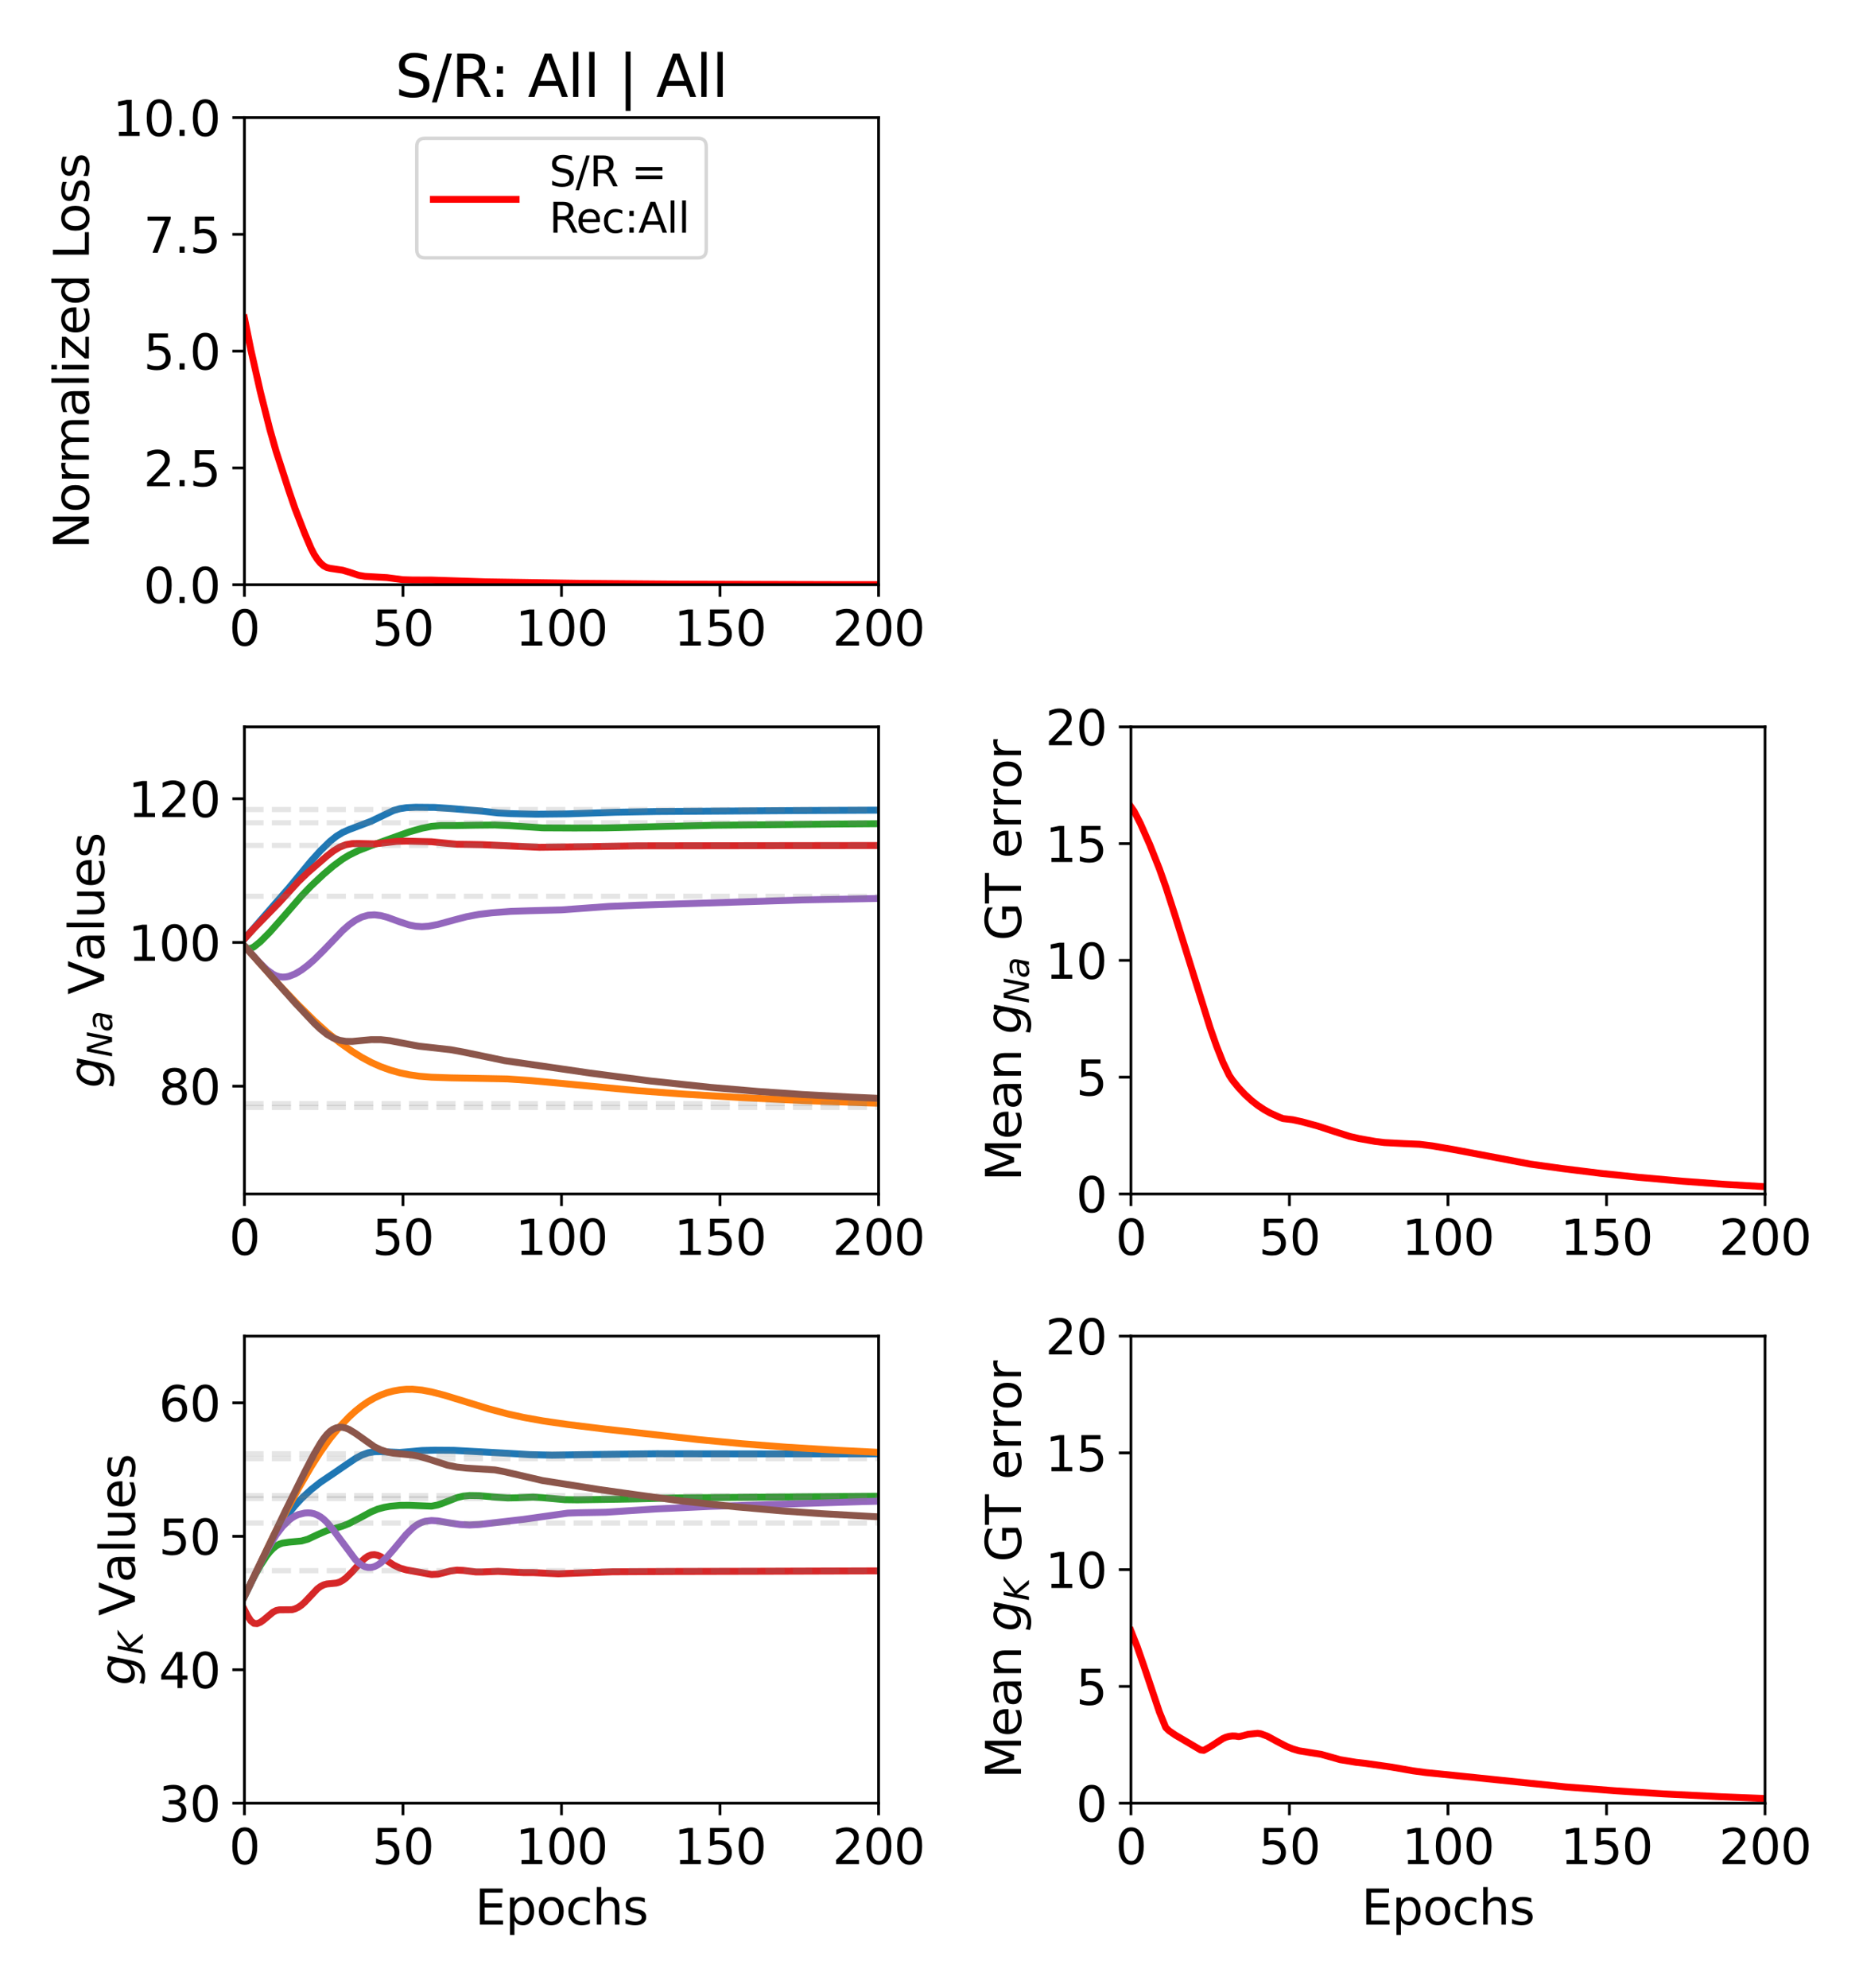 <?xml version="1.0" encoding="utf-8" standalone="no"?>
<!DOCTYPE svg PUBLIC "-//W3C//DTD SVG 1.1//EN"
  "http://www.w3.org/Graphics/SVG/1.1/DTD/svg11.dtd">
<svg xmlns:xlink="http://www.w3.org/1999/xlink" width="540pt" height="576pt" viewBox="0 0 540 576" xmlns="http://www.w3.org/2000/svg" version="1.1">
 <defs>
  <style type="text/css">*{stroke-linejoin: round; stroke-linecap: butt}</style>
 </defs>
 <g id="figure_1">
  <g id="patch_1">
   <path d="M 0 576 
L 540 576 
L 540 0 
L 0 0 
z
" style="fill: #ffffff"/>
  </g>
  <g id="axes_1"/>
  <g id="axes_2">
   <g id="patch_2">
    <path d="M 70.85 169.427 
L 254.655 169.427 
L 254.655 34.08 
L 70.85 34.08 
z
" style="fill: #ffffff"/>
   </g>
   <g id="matplotlib.axis_1">
    <g id="xtick_1">
     <g id="line2d_1">
      <defs>
       <path id="m7d82a26ffc" d="M 0 0 
L 0 3.5 
" style="stroke: #000000; stroke-width: 0.8"/>
      </defs>
      <g>
       <use xlink:href="#m7d82a26ffc" x="70.85" y="169.427" style="stroke: #000000; stroke-width: 0.8"/>
      </g>
     </g>
     <g id="text_1">
      <!-- 0 -->
      <g transform="translate(66.396 187.064) scale(0.14 -0.14)">
       <defs>
        <path id="DejaVuSans-30" d="M 2034 4250 
Q 1547 4250 1301 3770 
Q 1056 3291 1056 2328 
Q 1056 1369 1301 889 
Q 1547 409 2034 409 
Q 2525 409 2770 889 
Q 3016 1369 3016 2328 
Q 3016 3291 2770 3770 
Q 2525 4250 2034 4250 
z
M 2034 4750 
Q 2819 4750 3233 4129 
Q 3647 3509 3647 2328 
Q 3647 1150 3233 529 
Q 2819 -91 2034 -91 
Q 1250 -91 836 529 
Q 422 1150 422 2328 
Q 422 3509 836 4129 
Q 1250 4750 2034 4750 
z
" transform="scale(0.016)"/>
       </defs>
       <use xlink:href="#DejaVuSans-30"/>
      </g>
     </g>
    </g>
    <g id="xtick_2">
     <g id="line2d_2">
      <g>
       <use xlink:href="#m7d82a26ffc" x="116.801" y="169.427" style="stroke: #000000; stroke-width: 0.8"/>
      </g>
     </g>
     <g id="text_2">
      <!-- 50 -->
      <g transform="translate(107.894 187.064) scale(0.14 -0.14)">
       <defs>
        <path id="DejaVuSans-35" d="M 691 4666 
L 3169 4666 
L 3169 4134 
L 1269 4134 
L 1269 2991 
Q 1406 3038 1543 3061 
Q 1681 3084 1819 3084 
Q 2600 3084 3056 2656 
Q 3513 2228 3513 1497 
Q 3513 744 3044 326 
Q 2575 -91 1722 -91 
Q 1428 -91 1123 -41 
Q 819 9 494 109 
L 494 744 
Q 775 591 1075 516 
Q 1375 441 1709 441 
Q 2250 441 2565 725 
Q 2881 1009 2881 1497 
Q 2881 1984 2565 2268 
Q 2250 2553 1709 2553 
Q 1456 2553 1204 2497 
Q 953 2441 691 2322 
L 691 4666 
z
" transform="scale(0.016)"/>
       </defs>
       <use xlink:href="#DejaVuSans-35"/>
       <use xlink:href="#DejaVuSans-30" x="63.623"/>
      </g>
     </g>
    </g>
    <g id="xtick_3">
     <g id="line2d_3">
      <g>
       <use xlink:href="#m7d82a26ffc" x="162.752" y="169.427" style="stroke: #000000; stroke-width: 0.8"/>
      </g>
     </g>
     <g id="text_3">
      <!-- 100 -->
      <g transform="translate(149.391 187.064) scale(0.14 -0.14)">
       <defs>
        <path id="DejaVuSans-31" d="M 794 531 
L 1825 531 
L 1825 4091 
L 703 3866 
L 703 4441 
L 1819 4666 
L 2450 4666 
L 2450 531 
L 3481 531 
L 3481 0 
L 794 0 
L 794 531 
z
" transform="scale(0.016)"/>
       </defs>
       <use xlink:href="#DejaVuSans-31"/>
       <use xlink:href="#DejaVuSans-30" x="63.623"/>
       <use xlink:href="#DejaVuSans-30" x="127.246"/>
      </g>
     </g>
    </g>
    <g id="xtick_4">
     <g id="line2d_4">
      <g>
       <use xlink:href="#m7d82a26ffc" x="208.704" y="169.427" style="stroke: #000000; stroke-width: 0.8"/>
      </g>
     </g>
     <g id="text_4">
      <!-- 150 -->
      <g transform="translate(195.343 187.064) scale(0.14 -0.14)">
       <use xlink:href="#DejaVuSans-31"/>
       <use xlink:href="#DejaVuSans-35" x="63.623"/>
       <use xlink:href="#DejaVuSans-30" x="127.246"/>
      </g>
     </g>
    </g>
    <g id="xtick_5">
     <g id="line2d_5">
      <g>
       <use xlink:href="#m7d82a26ffc" x="254.655" y="169.427" style="stroke: #000000; stroke-width: 0.8"/>
      </g>
     </g>
     <g id="text_5">
      <!-- 200 -->
      <g transform="translate(241.294 187.064) scale(0.14 -0.14)">
       <defs>
        <path id="DejaVuSans-32" d="M 1228 531 
L 3431 531 
L 3431 0 
L 469 0 
L 469 531 
Q 828 903 1448 1529 
Q 2069 2156 2228 2338 
Q 2531 2678 2651 2914 
Q 2772 3150 2772 3378 
Q 2772 3750 2511 3984 
Q 2250 4219 1831 4219 
Q 1534 4219 1204 4116 
Q 875 4013 500 3803 
L 500 4441 
Q 881 4594 1212 4672 
Q 1544 4750 1819 4750 
Q 2544 4750 2975 4387 
Q 3406 4025 3406 3419 
Q 3406 3131 3298 2873 
Q 3191 2616 2906 2266 
Q 2828 2175 2409 1742 
Q 1991 1309 1228 531 
z
" transform="scale(0.016)"/>
       </defs>
       <use xlink:href="#DejaVuSans-32"/>
       <use xlink:href="#DejaVuSans-30" x="63.623"/>
       <use xlink:href="#DejaVuSans-30" x="127.246"/>
      </g>
     </g>
    </g>
   </g>
   <g id="matplotlib.axis_2">
    <g id="ytick_1">
     <g id="line2d_6">
      <defs>
       <path id="mf16fa289fb" d="M 0 0 
L -3.5 0 
" style="stroke: #000000; stroke-width: 0.8"/>
      </defs>
      <g>
       <use xlink:href="#mf16fa289fb" x="70.85" y="169.427" style="stroke: #000000; stroke-width: 0.8"/>
      </g>
     </g>
     <g id="text_6">
      <!-- 0.0 -->
      <g transform="translate(41.586 174.746) scale(0.14 -0.14)">
       <defs>
        <path id="DejaVuSans-2e" d="M 684 794 
L 1344 794 
L 1344 0 
L 684 0 
L 684 794 
z
" transform="scale(0.016)"/>
       </defs>
       <use xlink:href="#DejaVuSans-30"/>
       <use xlink:href="#DejaVuSans-2e" x="63.623"/>
       <use xlink:href="#DejaVuSans-30" x="95.41"/>
      </g>
     </g>
    </g>
    <g id="ytick_2">
     <g id="line2d_7">
      <g>
       <use xlink:href="#mf16fa289fb" x="70.85" y="135.59" style="stroke: #000000; stroke-width: 0.8"/>
      </g>
     </g>
     <g id="text_7">
      <!-- 2.5 -->
      <g transform="translate(41.586 140.909) scale(0.14 -0.14)">
       <use xlink:href="#DejaVuSans-32"/>
       <use xlink:href="#DejaVuSans-2e" x="63.623"/>
       <use xlink:href="#DejaVuSans-35" x="95.41"/>
      </g>
     </g>
    </g>
    <g id="ytick_3">
     <g id="line2d_8">
      <g>
       <use xlink:href="#mf16fa289fb" x="70.85" y="101.753" style="stroke: #000000; stroke-width: 0.8"/>
      </g>
     </g>
     <g id="text_8">
      <!-- 5.0 -->
      <g transform="translate(41.586 107.072) scale(0.14 -0.14)">
       <use xlink:href="#DejaVuSans-35"/>
       <use xlink:href="#DejaVuSans-2e" x="63.623"/>
       <use xlink:href="#DejaVuSans-30" x="95.41"/>
      </g>
     </g>
    </g>
    <g id="ytick_4">
     <g id="line2d_9">
      <g>
       <use xlink:href="#mf16fa289fb" x="70.85" y="67.917" style="stroke: #000000; stroke-width: 0.8"/>
      </g>
     </g>
     <g id="text_9">
      <!-- 7.5 -->
      <g transform="translate(41.586 73.236) scale(0.14 -0.14)">
       <defs>
        <path id="DejaVuSans-37" d="M 525 4666 
L 3525 4666 
L 3525 4397 
L 1831 0 
L 1172 0 
L 2766 4134 
L 525 4134 
L 525 4666 
z
" transform="scale(0.016)"/>
       </defs>
       <use xlink:href="#DejaVuSans-37"/>
       <use xlink:href="#DejaVuSans-2e" x="63.623"/>
       <use xlink:href="#DejaVuSans-35" x="95.41"/>
      </g>
     </g>
    </g>
    <g id="ytick_5">
     <g id="line2d_10">
      <g>
       <use xlink:href="#mf16fa289fb" x="70.85" y="34.08" style="stroke: #000000; stroke-width: 0.8"/>
      </g>
     </g>
     <g id="text_10">
      <!-- 10.0 -->
      <g transform="translate(32.678 39.399) scale(0.14 -0.14)">
       <use xlink:href="#DejaVuSans-31"/>
       <use xlink:href="#DejaVuSans-30" x="63.623"/>
       <use xlink:href="#DejaVuSans-2e" x="127.246"/>
       <use xlink:href="#DejaVuSans-30" x="159.033"/>
      </g>
     </g>
    </g>
    <g id="text_11">
     <!-- Normalized Loss -->
     <g transform="translate(25.767 159.03) rotate(-90) scale(0.14 -0.14)">
      <defs>
       <path id="DejaVuSans-4e" d="M 628 4666 
L 1478 4666 
L 3547 763 
L 3547 4666 
L 4159 4666 
L 4159 0 
L 3309 0 
L 1241 3903 
L 1241 0 
L 628 0 
L 628 4666 
z
" transform="scale(0.016)"/>
       <path id="DejaVuSans-6f" d="M 1959 3097 
Q 1497 3097 1228 2736 
Q 959 2375 959 1747 
Q 959 1119 1226 758 
Q 1494 397 1959 397 
Q 2419 397 2687 759 
Q 2956 1122 2956 1747 
Q 2956 2369 2687 2733 
Q 2419 3097 1959 3097 
z
M 1959 3584 
Q 2709 3584 3137 3096 
Q 3566 2609 3566 1747 
Q 3566 888 3137 398 
Q 2709 -91 1959 -91 
Q 1206 -91 779 398 
Q 353 888 353 1747 
Q 353 2609 779 3096 
Q 1206 3584 1959 3584 
z
" transform="scale(0.016)"/>
       <path id="DejaVuSans-72" d="M 2631 2963 
Q 2534 3019 2420 3045 
Q 2306 3072 2169 3072 
Q 1681 3072 1420 2755 
Q 1159 2438 1159 1844 
L 1159 0 
L 581 0 
L 581 3500 
L 1159 3500 
L 1159 2956 
Q 1341 3275 1631 3429 
Q 1922 3584 2338 3584 
Q 2397 3584 2469 3576 
Q 2541 3569 2628 3553 
L 2631 2963 
z
" transform="scale(0.016)"/>
       <path id="DejaVuSans-6d" d="M 3328 2828 
Q 3544 3216 3844 3400 
Q 4144 3584 4550 3584 
Q 5097 3584 5394 3201 
Q 5691 2819 5691 2113 
L 5691 0 
L 5113 0 
L 5113 2094 
Q 5113 2597 4934 2840 
Q 4756 3084 4391 3084 
Q 3944 3084 3684 2787 
Q 3425 2491 3425 1978 
L 3425 0 
L 2847 0 
L 2847 2094 
Q 2847 2600 2669 2842 
Q 2491 3084 2119 3084 
Q 1678 3084 1418 2786 
Q 1159 2488 1159 1978 
L 1159 0 
L 581 0 
L 581 3500 
L 1159 3500 
L 1159 2956 
Q 1356 3278 1631 3431 
Q 1906 3584 2284 3584 
Q 2666 3584 2933 3390 
Q 3200 3197 3328 2828 
z
" transform="scale(0.016)"/>
       <path id="DejaVuSans-61" d="M 2194 1759 
Q 1497 1759 1228 1600 
Q 959 1441 959 1056 
Q 959 750 1161 570 
Q 1363 391 1709 391 
Q 2188 391 2477 730 
Q 2766 1069 2766 1631 
L 2766 1759 
L 2194 1759 
z
M 3341 1997 
L 3341 0 
L 2766 0 
L 2766 531 
Q 2569 213 2275 61 
Q 1981 -91 1556 -91 
Q 1019 -91 701 211 
Q 384 513 384 1019 
Q 384 1609 779 1909 
Q 1175 2209 1959 2209 
L 2766 2209 
L 2766 2266 
Q 2766 2663 2505 2880 
Q 2244 3097 1772 3097 
Q 1472 3097 1187 3025 
Q 903 2953 641 2809 
L 641 3341 
Q 956 3463 1253 3523 
Q 1550 3584 1831 3584 
Q 2591 3584 2966 3190 
Q 3341 2797 3341 1997 
z
" transform="scale(0.016)"/>
       <path id="DejaVuSans-6c" d="M 603 4863 
L 1178 4863 
L 1178 0 
L 603 0 
L 603 4863 
z
" transform="scale(0.016)"/>
       <path id="DejaVuSans-69" d="M 603 3500 
L 1178 3500 
L 1178 0 
L 603 0 
L 603 3500 
z
M 603 4863 
L 1178 4863 
L 1178 4134 
L 603 4134 
L 603 4863 
z
" transform="scale(0.016)"/>
       <path id="DejaVuSans-7a" d="M 353 3500 
L 3084 3500 
L 3084 2975 
L 922 459 
L 3084 459 
L 3084 0 
L 275 0 
L 275 525 
L 2438 3041 
L 353 3041 
L 353 3500 
z
" transform="scale(0.016)"/>
       <path id="DejaVuSans-65" d="M 3597 1894 
L 3597 1613 
L 953 1613 
Q 991 1019 1311 708 
Q 1631 397 2203 397 
Q 2534 397 2845 478 
Q 3156 559 3463 722 
L 3463 178 
Q 3153 47 2828 -22 
Q 2503 -91 2169 -91 
Q 1331 -91 842 396 
Q 353 884 353 1716 
Q 353 2575 817 3079 
Q 1281 3584 2069 3584 
Q 2775 3584 3186 3129 
Q 3597 2675 3597 1894 
z
M 3022 2063 
Q 3016 2534 2758 2815 
Q 2500 3097 2075 3097 
Q 1594 3097 1305 2825 
Q 1016 2553 972 2059 
L 3022 2063 
z
" transform="scale(0.016)"/>
       <path id="DejaVuSans-64" d="M 2906 2969 
L 2906 4863 
L 3481 4863 
L 3481 0 
L 2906 0 
L 2906 525 
Q 2725 213 2448 61 
Q 2172 -91 1784 -91 
Q 1150 -91 751 415 
Q 353 922 353 1747 
Q 353 2572 751 3078 
Q 1150 3584 1784 3584 
Q 2172 3584 2448 3432 
Q 2725 3281 2906 2969 
z
M 947 1747 
Q 947 1113 1208 752 
Q 1469 391 1925 391 
Q 2381 391 2643 752 
Q 2906 1113 2906 1747 
Q 2906 2381 2643 2742 
Q 2381 3103 1925 3103 
Q 1469 3103 1208 2742 
Q 947 2381 947 1747 
z
" transform="scale(0.016)"/>
       <path id="DejaVuSans-20" transform="scale(0.016)"/>
       <path id="DejaVuSans-4c" d="M 628 4666 
L 1259 4666 
L 1259 531 
L 3531 531 
L 3531 0 
L 628 0 
L 628 4666 
z
" transform="scale(0.016)"/>
       <path id="DejaVuSans-73" d="M 2834 3397 
L 2834 2853 
Q 2591 2978 2328 3040 
Q 2066 3103 1784 3103 
Q 1356 3103 1142 2972 
Q 928 2841 928 2578 
Q 928 2378 1081 2264 
Q 1234 2150 1697 2047 
L 1894 2003 
Q 2506 1872 2764 1633 
Q 3022 1394 3022 966 
Q 3022 478 2636 193 
Q 2250 -91 1575 -91 
Q 1294 -91 989 -36 
Q 684 19 347 128 
L 347 722 
Q 666 556 975 473 
Q 1284 391 1588 391 
Q 1994 391 2212 530 
Q 2431 669 2431 922 
Q 2431 1156 2273 1281 
Q 2116 1406 1581 1522 
L 1381 1569 
Q 847 1681 609 1914 
Q 372 2147 372 2553 
Q 372 3047 722 3315 
Q 1072 3584 1716 3584 
Q 2034 3584 2315 3537 
Q 2597 3491 2834 3397 
z
" transform="scale(0.016)"/>
      </defs>
      <use xlink:href="#DejaVuSans-4e"/>
      <use xlink:href="#DejaVuSans-6f" x="74.805"/>
      <use xlink:href="#DejaVuSans-72" x="135.986"/>
      <use xlink:href="#DejaVuSans-6d" x="175.35"/>
      <use xlink:href="#DejaVuSans-61" x="272.762"/>
      <use xlink:href="#DejaVuSans-6c" x="334.041"/>
      <use xlink:href="#DejaVuSans-69" x="361.824"/>
      <use xlink:href="#DejaVuSans-7a" x="389.607"/>
      <use xlink:href="#DejaVuSans-65" x="442.098"/>
      <use xlink:href="#DejaVuSans-64" x="503.621"/>
      <use xlink:href="#DejaVuSans-20" x="567.098"/>
      <use xlink:href="#DejaVuSans-4c" x="598.885"/>
      <use xlink:href="#DejaVuSans-6f" x="652.848"/>
      <use xlink:href="#DejaVuSans-73" x="714.029"/>
      <use xlink:href="#DejaVuSans-73" x="766.129"/>
     </g>
    </g>
   </g>
   <g id="line2d_11">
    <path d="M 70.85 92.153 
L 72.688 101.25 
L 75.445 113.456 
L 78.202 124.378 
L 80.04 130.808 
L 83.716 142.137 
L 85.554 147.494 
L 88.311 154.548 
L 90.15 158.86 
L 91.069 160.656 
L 91.988 162.064 
L 92.907 163.174 
L 93.826 163.977 
L 94.745 164.455 
L 95.664 164.689 
L 99.34 165.24 
L 101.178 165.785 
L 103.935 166.697 
L 105.773 167.01 
L 112.206 167.384 
L 116.801 167.985 
L 119.558 168.069 
L 125.072 168.086 
L 140.696 168.6 
L 168.267 169.034 
L 197.675 169.279 
L 241.789 169.403 
L 253.736 169.413 
L 253.736 169.413 
" clip-path="url(#p17ad0426f0)" style="fill: none; stroke: #ff0000; stroke-width: 2; stroke-linecap: square"/>
   </g>
   <g id="patch_3">
    <path d="M 70.85 169.427 
L 70.85 34.08 
" style="fill: none; stroke: #000000; stroke-width: 0.8; stroke-linejoin: miter; stroke-linecap: square"/>
   </g>
   <g id="patch_4">
    <path d="M 254.655 169.427 
L 254.655 34.08 
" style="fill: none; stroke: #000000; stroke-width: 0.8; stroke-linejoin: miter; stroke-linecap: square"/>
   </g>
   <g id="patch_5">
    <path d="M 70.85 169.427 
L 254.655 169.427 
" style="fill: none; stroke: #000000; stroke-width: 0.8; stroke-linejoin: miter; stroke-linecap: square"/>
   </g>
   <g id="patch_6">
    <path d="M 70.85 34.08 
L 254.655 34.08 
" style="fill: none; stroke: #000000; stroke-width: 0.8; stroke-linejoin: miter; stroke-linecap: square"/>
   </g>
   <g id="text_12">
    <!-- S/R: All | All -->
    <g transform="translate(114.521 28.08) scale(0.168 -0.168)">
     <defs>
      <path id="DejaVuSans-53" d="M 3425 4513 
L 3425 3897 
Q 3066 4069 2747 4153 
Q 2428 4238 2131 4238 
Q 1616 4238 1336 4038 
Q 1056 3838 1056 3469 
Q 1056 3159 1242 3001 
Q 1428 2844 1947 2747 
L 2328 2669 
Q 3034 2534 3370 2195 
Q 3706 1856 3706 1288 
Q 3706 609 3251 259 
Q 2797 -91 1919 -91 
Q 1588 -91 1214 -16 
Q 841 59 441 206 
L 441 856 
Q 825 641 1194 531 
Q 1563 422 1919 422 
Q 2459 422 2753 634 
Q 3047 847 3047 1241 
Q 3047 1584 2836 1778 
Q 2625 1972 2144 2069 
L 1759 2144 
Q 1053 2284 737 2584 
Q 422 2884 422 3419 
Q 422 4038 858 4394 
Q 1294 4750 2059 4750 
Q 2388 4750 2728 4690 
Q 3069 4631 3425 4513 
z
" transform="scale(0.016)"/>
      <path id="DejaVuSans-2f" d="M 1625 4666 
L 2156 4666 
L 531 -594 
L 0 -594 
L 1625 4666 
z
" transform="scale(0.016)"/>
      <path id="DejaVuSans-52" d="M 2841 2188 
Q 3044 2119 3236 1894 
Q 3428 1669 3622 1275 
L 4263 0 
L 3584 0 
L 2988 1197 
Q 2756 1666 2539 1819 
Q 2322 1972 1947 1972 
L 1259 1972 
L 1259 0 
L 628 0 
L 628 4666 
L 2053 4666 
Q 2853 4666 3247 4331 
Q 3641 3997 3641 3322 
Q 3641 2881 3436 2590 
Q 3231 2300 2841 2188 
z
M 1259 4147 
L 1259 2491 
L 2053 2491 
Q 2509 2491 2742 2702 
Q 2975 2913 2975 3322 
Q 2975 3731 2742 3939 
Q 2509 4147 2053 4147 
L 1259 4147 
z
" transform="scale(0.016)"/>
      <path id="DejaVuSans-3a" d="M 750 794 
L 1409 794 
L 1409 0 
L 750 0 
L 750 794 
z
M 750 3309 
L 1409 3309 
L 1409 2516 
L 750 2516 
L 750 3309 
z
" transform="scale(0.016)"/>
      <path id="DejaVuSans-41" d="M 2188 4044 
L 1331 1722 
L 3047 1722 
L 2188 4044 
z
M 1831 4666 
L 2547 4666 
L 4325 0 
L 3669 0 
L 3244 1197 
L 1141 1197 
L 716 0 
L 50 0 
L 1831 4666 
z
" transform="scale(0.016)"/>
      <path id="DejaVuSans-7c" d="M 1344 4891 
L 1344 -1509 
L 813 -1509 
L 813 4891 
L 1344 4891 
z
" transform="scale(0.016)"/>
     </defs>
     <use xlink:href="#DejaVuSans-53"/>
     <use xlink:href="#DejaVuSans-2f" x="63.477"/>
     <use xlink:href="#DejaVuSans-52" x="97.168"/>
     <use xlink:href="#DejaVuSans-3a" x="163.525"/>
     <use xlink:href="#DejaVuSans-20" x="197.217"/>
     <use xlink:href="#DejaVuSans-41" x="229.004"/>
     <use xlink:href="#DejaVuSans-6c" x="297.412"/>
     <use xlink:href="#DejaVuSans-6c" x="325.195"/>
     <use xlink:href="#DejaVuSans-20" x="352.979"/>
     <use xlink:href="#DejaVuSans-7c" x="384.766"/>
     <use xlink:href="#DejaVuSans-20" x="418.457"/>
     <use xlink:href="#DejaVuSans-41" x="450.244"/>
     <use xlink:href="#DejaVuSans-6c" x="518.652"/>
     <use xlink:href="#DejaVuSans-6c" x="546.436"/>
    </g>
   </g>
   <g id="legend_1">
    <g id="patch_7">
     <path d="M 123.203 74.731 
L 202.302 74.731 
Q 204.702 74.731 204.702 72.331 
L 204.702 42.48 
Q 204.702 40.08 202.302 40.08 
L 123.203 40.08 
Q 120.803 40.08 120.803 42.48 
L 120.803 72.331 
Q 120.803 74.731 123.203 74.731 
z
" style="fill: #ffffff; opacity: 0.8; stroke: #cccccc; stroke-linejoin: miter"/>
    </g>
    <g id="line2d_12">
     <path d="M 125.603 57.765 
L 137.603 57.765 
L 149.603 57.765 
" style="fill: none; stroke: #ff0000; stroke-width: 2; stroke-linecap: square"/>
    </g>
    <g id="text_13">
     <!-- S/R =  -->
     <g transform="translate(159.203 53.998) scale(0.12 -0.12)">
      <defs>
       <path id="DejaVuSans-3d" d="M 678 2906 
L 4684 2906 
L 4684 2381 
L 678 2381 
L 678 2906 
z
M 678 1631 
L 4684 1631 
L 4684 1100 
L 678 1100 
L 678 1631 
z
" transform="scale(0.016)"/>
      </defs>
      <use xlink:href="#DejaVuSans-53"/>
      <use xlink:href="#DejaVuSans-2f" x="63.477"/>
      <use xlink:href="#DejaVuSans-52" x="97.168"/>
      <use xlink:href="#DejaVuSans-20" x="166.65"/>
      <use xlink:href="#DejaVuSans-3d" x="198.438"/>
      <use xlink:href="#DejaVuSans-20" x="282.227"/>
     </g>
     <!-- Rec:All -->
     <g transform="translate(159.203 67.436) scale(0.12 -0.12)">
      <defs>
       <path id="DejaVuSans-63" d="M 3122 3366 
L 3122 2828 
Q 2878 2963 2633 3030 
Q 2388 3097 2138 3097 
Q 1578 3097 1268 2742 
Q 959 2388 959 1747 
Q 959 1106 1268 751 
Q 1578 397 2138 397 
Q 2388 397 2633 464 
Q 2878 531 3122 666 
L 3122 134 
Q 2881 22 2623 -34 
Q 2366 -91 2075 -91 
Q 1284 -91 818 406 
Q 353 903 353 1747 
Q 353 2603 823 3093 
Q 1294 3584 2113 3584 
Q 2378 3584 2631 3529 
Q 2884 3475 3122 3366 
z
" transform="scale(0.016)"/>
      </defs>
      <use xlink:href="#DejaVuSans-52"/>
      <use xlink:href="#DejaVuSans-65" x="64.982"/>
      <use xlink:href="#DejaVuSans-63" x="126.506"/>
      <use xlink:href="#DejaVuSans-3a" x="181.486"/>
      <use xlink:href="#DejaVuSans-41" x="215.178"/>
      <use xlink:href="#DejaVuSans-6c" x="283.586"/>
      <use xlink:href="#DejaVuSans-6c" x="311.369"/>
     </g>
    </g>
   </g>
  </g>
  <g id="axes_3">
   <g id="patch_8">
    <path d="M 327.8 345.973 
L 511.605 345.973 
L 511.605 210.627 
L 327.8 210.627 
z
" style="fill: #ffffff"/>
   </g>
   <g id="matplotlib.axis_3">
    <g id="xtick_6">
     <g id="line2d_13">
      <g>
       <use xlink:href="#m7d82a26ffc" x="327.8" y="345.973" style="stroke: #000000; stroke-width: 0.8"/>
      </g>
     </g>
     <g id="text_14">
      <!-- 0 -->
      <g transform="translate(323.346 363.611) scale(0.14 -0.14)">
       <use xlink:href="#DejaVuSans-30"/>
      </g>
     </g>
    </g>
    <g id="xtick_7">
     <g id="line2d_14">
      <g>
       <use xlink:href="#m7d82a26ffc" x="373.751" y="345.973" style="stroke: #000000; stroke-width: 0.8"/>
      </g>
     </g>
     <g id="text_15">
      <!-- 50 -->
      <g transform="translate(364.844 363.611) scale(0.14 -0.14)">
       <use xlink:href="#DejaVuSans-35"/>
       <use xlink:href="#DejaVuSans-30" x="63.623"/>
      </g>
     </g>
    </g>
    <g id="xtick_8">
     <g id="line2d_15">
      <g>
       <use xlink:href="#m7d82a26ffc" x="419.702" y="345.973" style="stroke: #000000; stroke-width: 0.8"/>
      </g>
     </g>
     <g id="text_16">
      <!-- 100 -->
      <g transform="translate(406.341 363.611) scale(0.14 -0.14)">
       <use xlink:href="#DejaVuSans-31"/>
       <use xlink:href="#DejaVuSans-30" x="63.623"/>
       <use xlink:href="#DejaVuSans-30" x="127.246"/>
      </g>
     </g>
    </g>
    <g id="xtick_9">
     <g id="line2d_16">
      <g>
       <use xlink:href="#m7d82a26ffc" x="465.654" y="345.973" style="stroke: #000000; stroke-width: 0.8"/>
      </g>
     </g>
     <g id="text_17">
      <!-- 150 -->
      <g transform="translate(452.293 363.611) scale(0.14 -0.14)">
       <use xlink:href="#DejaVuSans-31"/>
       <use xlink:href="#DejaVuSans-35" x="63.623"/>
       <use xlink:href="#DejaVuSans-30" x="127.246"/>
      </g>
     </g>
    </g>
    <g id="xtick_10">
     <g id="line2d_17">
      <g>
       <use xlink:href="#m7d82a26ffc" x="511.605" y="345.973" style="stroke: #000000; stroke-width: 0.8"/>
      </g>
     </g>
     <g id="text_18">
      <!-- 200 -->
      <g transform="translate(498.244 363.611) scale(0.14 -0.14)">
       <use xlink:href="#DejaVuSans-32"/>
       <use xlink:href="#DejaVuSans-30" x="63.623"/>
       <use xlink:href="#DejaVuSans-30" x="127.246"/>
      </g>
     </g>
    </g>
   </g>
   <g id="matplotlib.axis_4">
    <g id="ytick_6">
     <g id="line2d_18">
      <g>
       <use xlink:href="#mf16fa289fb" x="327.8" y="345.973" style="stroke: #000000; stroke-width: 0.8"/>
      </g>
     </g>
     <g id="text_19">
      <!-- 0 -->
      <g transform="translate(311.892 351.292) scale(0.14 -0.14)">
       <use xlink:href="#DejaVuSans-30"/>
      </g>
     </g>
    </g>
    <g id="ytick_7">
     <g id="line2d_19">
      <g>
       <use xlink:href="#mf16fa289fb" x="327.8" y="312.137" style="stroke: #000000; stroke-width: 0.8"/>
      </g>
     </g>
     <g id="text_20">
      <!-- 5 -->
      <g transform="translate(311.892 317.456) scale(0.14 -0.14)">
       <use xlink:href="#DejaVuSans-35"/>
      </g>
     </g>
    </g>
    <g id="ytick_8">
     <g id="line2d_20">
      <g>
       <use xlink:href="#mf16fa289fb" x="327.8" y="278.3" style="stroke: #000000; stroke-width: 0.8"/>
      </g>
     </g>
     <g id="text_21">
      <!-- 10 -->
      <g transform="translate(302.985 283.619) scale(0.14 -0.14)">
       <use xlink:href="#DejaVuSans-31"/>
       <use xlink:href="#DejaVuSans-30" x="63.623"/>
      </g>
     </g>
    </g>
    <g id="ytick_9">
     <g id="line2d_21">
      <g>
       <use xlink:href="#mf16fa289fb" x="327.8" y="244.463" style="stroke: #000000; stroke-width: 0.8"/>
      </g>
     </g>
     <g id="text_22">
      <!-- 15 -->
      <g transform="translate(302.985 249.782) scale(0.14 -0.14)">
       <use xlink:href="#DejaVuSans-31"/>
       <use xlink:href="#DejaVuSans-35" x="63.623"/>
      </g>
     </g>
    </g>
    <g id="ytick_10">
     <g id="line2d_22">
      <g>
       <use xlink:href="#mf16fa289fb" x="327.8" y="210.627" style="stroke: #000000; stroke-width: 0.8"/>
      </g>
     </g>
     <g id="text_23">
      <!-- 20 -->
      <g transform="translate(302.985 215.946) scale(0.14 -0.14)">
       <use xlink:href="#DejaVuSans-32"/>
       <use xlink:href="#DejaVuSans-30" x="63.623"/>
      </g>
     </g>
    </g>
    <g id="text_24">
     <!-- Mean $g_{Na}$ GT error -->
     <g transform="translate(296.045 342.28) rotate(-90) scale(0.14 -0.14)">
      <defs>
       <path id="DejaVuSans-4d" d="M 628 4666 
L 1569 4666 
L 2759 1491 
L 3956 4666 
L 4897 4666 
L 4897 0 
L 4281 0 
L 4281 4097 
L 3078 897 
L 2444 897 
L 1241 4097 
L 1241 0 
L 628 0 
L 628 4666 
z
" transform="scale(0.016)"/>
       <path id="DejaVuSans-6e" d="M 3513 2113 
L 3513 0 
L 2938 0 
L 2938 2094 
Q 2938 2591 2744 2837 
Q 2550 3084 2163 3084 
Q 1697 3084 1428 2787 
Q 1159 2491 1159 1978 
L 1159 0 
L 581 0 
L 581 3500 
L 1159 3500 
L 1159 2956 
Q 1366 3272 1645 3428 
Q 1925 3584 2291 3584 
Q 2894 3584 3203 3211 
Q 3513 2838 3513 2113 
z
" transform="scale(0.016)"/>
       <path id="DejaVuSans-Oblique-67" d="M 3816 3500 
L 3219 434 
Q 3047 -456 2561 -893 
Q 2075 -1331 1253 -1331 
Q 950 -1331 690 -1286 
Q 431 -1241 206 -1147 
L 313 -588 
Q 525 -725 762 -790 
Q 1000 -856 1269 -856 
Q 1816 -856 2167 -557 
Q 2519 -259 2631 300 
L 2681 563 
Q 2441 288 2122 144 
Q 1803 0 1434 0 
Q 903 0 598 351 
Q 294 703 294 1319 
Q 294 1803 478 2267 
Q 663 2731 997 3091 
Q 1219 3328 1514 3456 
Q 1809 3584 2131 3584 
Q 2484 3584 2746 3420 
Q 3009 3256 3138 2956 
L 3238 3500 
L 3816 3500 
z
M 2950 2216 
Q 2950 2641 2750 2872 
Q 2550 3103 2181 3103 
Q 1953 3103 1747 3012 
Q 1541 2922 1394 2759 
Q 1156 2491 1023 2127 
Q 891 1763 891 1375 
Q 891 944 1092 712 
Q 1294 481 1672 481 
Q 2219 481 2584 976 
Q 2950 1472 2950 2216 
z
" transform="scale(0.016)"/>
       <path id="DejaVuSans-Oblique-4e" d="M 1081 4666 
L 1931 4666 
L 3219 666 
L 4000 4666 
L 4616 4666 
L 3706 0 
L 2853 0 
L 1569 4025 
L 788 0 
L 172 0 
L 1081 4666 
z
" transform="scale(0.016)"/>
       <path id="DejaVuSans-Oblique-61" d="M 3438 1997 
L 3047 0 
L 2472 0 
L 2578 531 
Q 2325 219 2001 64 
Q 1678 -91 1281 -91 
Q 834 -91 548 182 
Q 263 456 263 884 
Q 263 1497 752 1853 
Q 1241 2209 2100 2209 
L 2900 2209 
L 2931 2363 
Q 2938 2388 2941 2417 
Q 2944 2447 2944 2509 
Q 2944 2788 2717 2942 
Q 2491 3097 2081 3097 
Q 1800 3097 1504 3025 
Q 1209 2953 897 2809 
L 997 3341 
Q 1322 3463 1633 3523 
Q 1944 3584 2234 3584 
Q 2853 3584 3176 3315 
Q 3500 3047 3500 2534 
Q 3500 2431 3484 2292 
Q 3469 2153 3438 1997 
z
M 2816 1759 
L 2241 1759 
Q 1534 1759 1195 1570 
Q 856 1381 856 984 
Q 856 709 1029 553 
Q 1203 397 1509 397 
Q 1978 397 2328 733 
Q 2678 1069 2791 1631 
L 2816 1759 
z
" transform="scale(0.016)"/>
       <path id="DejaVuSans-47" d="M 3809 666 
L 3809 1919 
L 2778 1919 
L 2778 2438 
L 4434 2438 
L 4434 434 
Q 4069 175 3628 42 
Q 3188 -91 2688 -91 
Q 1594 -91 976 548 
Q 359 1188 359 2328 
Q 359 3472 976 4111 
Q 1594 4750 2688 4750 
Q 3144 4750 3555 4637 
Q 3966 4525 4313 4306 
L 4313 3634 
Q 3963 3931 3569 4081 
Q 3175 4231 2741 4231 
Q 1884 4231 1454 3753 
Q 1025 3275 1025 2328 
Q 1025 1384 1454 906 
Q 1884 428 2741 428 
Q 3075 428 3337 486 
Q 3600 544 3809 666 
z
" transform="scale(0.016)"/>
       <path id="DejaVuSans-54" d="M -19 4666 
L 3928 4666 
L 3928 4134 
L 2272 4134 
L 2272 0 
L 1638 0 
L 1638 4134 
L -19 4134 
L -19 4666 
z
" transform="scale(0.016)"/>
      </defs>
      <use xlink:href="#DejaVuSans-4d" transform="translate(0 0.781)"/>
      <use xlink:href="#DejaVuSans-65" transform="translate(86.279 0.781)"/>
      <use xlink:href="#DejaVuSans-61" transform="translate(147.803 0.781)"/>
      <use xlink:href="#DejaVuSans-6e" transform="translate(209.082 0.781)"/>
      <use xlink:href="#DejaVuSans-20" transform="translate(272.461 0.781)"/>
      <use xlink:href="#DejaVuSans-Oblique-67" transform="translate(304.248 0.781)"/>
      <use xlink:href="#DejaVuSans-Oblique-4e" transform="translate(367.725 -15.625) scale(0.7)"/>
      <use xlink:href="#DejaVuSans-Oblique-61" transform="translate(420.088 -15.625) scale(0.7)"/>
      <use xlink:href="#DejaVuSans-20" transform="translate(465.718 0.781)"/>
      <use xlink:href="#DejaVuSans-47" transform="translate(497.505 0.781)"/>
      <use xlink:href="#DejaVuSans-54" transform="translate(574.995 0.781)"/>
      <use xlink:href="#DejaVuSans-20" transform="translate(636.079 0.781)"/>
      <use xlink:href="#DejaVuSans-65" transform="translate(667.866 0.781)"/>
      <use xlink:href="#DejaVuSans-72" transform="translate(729.39 0.781)"/>
      <use xlink:href="#DejaVuSans-72" transform="translate(770.503 0.781)"/>
      <use xlink:href="#DejaVuSans-6f" transform="translate(811.616 0.781)"/>
      <use xlink:href="#DejaVuSans-72" transform="translate(872.798 0.781)"/>
     </g>
    </g>
   </g>
   <g id="line2d_23">
    <path d="M 327.8 233.768 
L 328.719 235.062 
L 330.557 238.649 
L 333.314 244.871 
L 336.071 251.81 
L 337.909 256.989 
L 340.666 265.512 
L 350.776 297.892 
L 352.614 303.126 
L 354.452 307.765 
L 356.29 311.593 
L 357.209 312.972 
L 359.047 315.238 
L 360.885 317.188 
L 362.723 318.872 
L 364.561 320.315 
L 366.399 321.538 
L 368.237 322.563 
L 370.994 323.799 
L 371.913 324.142 
L 374.67 324.465 
L 377.427 325.071 
L 382.022 326.318 
L 386.618 327.827 
L 391.213 329.298 
L 393.97 329.934 
L 398.565 330.752 
L 401.322 331.089 
L 406.836 331.38 
L 411.431 331.582 
L 415.107 332.036 
L 421.541 333.15 
L 443.597 337.335 
L 452.787 338.617 
L 463.816 339.986 
L 474.844 341.141 
L 487.71 342.288 
L 499.658 343.174 
L 510.686 343.821 
L 510.686 343.821 
" clip-path="url(#p9745bb9ef0)" style="fill: none; stroke: #ff0000; stroke-width: 2; stroke-linecap: square"/>
   </g>
   <g id="patch_9">
    <path d="M 327.8 345.973 
L 327.8 210.627 
" style="fill: none; stroke: #000000; stroke-width: 0.8; stroke-linejoin: miter; stroke-linecap: square"/>
   </g>
   <g id="patch_10">
    <path d="M 511.605 345.973 
L 511.605 210.627 
" style="fill: none; stroke: #000000; stroke-width: 0.8; stroke-linejoin: miter; stroke-linecap: square"/>
   </g>
   <g id="patch_11">
    <path d="M 327.8 345.973 
L 511.605 345.973 
" style="fill: none; stroke: #000000; stroke-width: 0.8; stroke-linejoin: miter; stroke-linecap: square"/>
   </g>
   <g id="patch_12">
    <path d="M 327.8 210.627 
L 511.605 210.627 
" style="fill: none; stroke: #000000; stroke-width: 0.8; stroke-linejoin: miter; stroke-linecap: square"/>
   </g>
  </g>
  <g id="axes_4">
   <g id="patch_13">
    <path d="M 70.85 345.973 
L 254.655 345.973 
L 254.655 210.627 
L 70.85 210.627 
z
" style="fill: #ffffff"/>
   </g>
   <g id="matplotlib.axis_5">
    <g id="xtick_11">
     <g id="line2d_24">
      <g>
       <use xlink:href="#m7d82a26ffc" x="70.85" y="345.973" style="stroke: #000000; stroke-width: 0.8"/>
      </g>
     </g>
     <g id="text_25">
      <!-- 0 -->
      <g transform="translate(66.396 363.611) scale(0.14 -0.14)">
       <use xlink:href="#DejaVuSans-30"/>
      </g>
     </g>
    </g>
    <g id="xtick_12">
     <g id="line2d_25">
      <g>
       <use xlink:href="#m7d82a26ffc" x="116.801" y="345.973" style="stroke: #000000; stroke-width: 0.8"/>
      </g>
     </g>
     <g id="text_26">
      <!-- 50 -->
      <g transform="translate(107.894 363.611) scale(0.14 -0.14)">
       <use xlink:href="#DejaVuSans-35"/>
       <use xlink:href="#DejaVuSans-30" x="63.623"/>
      </g>
     </g>
    </g>
    <g id="xtick_13">
     <g id="line2d_26">
      <g>
       <use xlink:href="#m7d82a26ffc" x="162.752" y="345.973" style="stroke: #000000; stroke-width: 0.8"/>
      </g>
     </g>
     <g id="text_27">
      <!-- 100 -->
      <g transform="translate(149.391 363.611) scale(0.14 -0.14)">
       <use xlink:href="#DejaVuSans-31"/>
       <use xlink:href="#DejaVuSans-30" x="63.623"/>
       <use xlink:href="#DejaVuSans-30" x="127.246"/>
      </g>
     </g>
    </g>
    <g id="xtick_14">
     <g id="line2d_27">
      <g>
       <use xlink:href="#m7d82a26ffc" x="208.704" y="345.973" style="stroke: #000000; stroke-width: 0.8"/>
      </g>
     </g>
     <g id="text_28">
      <!-- 150 -->
      <g transform="translate(195.343 363.611) scale(0.14 -0.14)">
       <use xlink:href="#DejaVuSans-31"/>
       <use xlink:href="#DejaVuSans-35" x="63.623"/>
       <use xlink:href="#DejaVuSans-30" x="127.246"/>
      </g>
     </g>
    </g>
    <g id="xtick_15">
     <g id="line2d_28">
      <g>
       <use xlink:href="#m7d82a26ffc" x="254.655" y="345.973" style="stroke: #000000; stroke-width: 0.8"/>
      </g>
     </g>
     <g id="text_29">
      <!-- 200 -->
      <g transform="translate(241.294 363.611) scale(0.14 -0.14)">
       <use xlink:href="#DejaVuSans-32"/>
       <use xlink:href="#DejaVuSans-30" x="63.623"/>
       <use xlink:href="#DejaVuSans-30" x="127.246"/>
      </g>
     </g>
    </g>
   </g>
   <g id="matplotlib.axis_6">
    <g id="ytick_11">
     <g id="line2d_29">
      <g>
       <use xlink:href="#mf16fa289fb" x="70.85" y="314.739" style="stroke: #000000; stroke-width: 0.8"/>
      </g>
     </g>
     <g id="text_30">
      <!-- 80 -->
      <g transform="translate(46.035 320.058) scale(0.14 -0.14)">
       <defs>
        <path id="DejaVuSans-38" d="M 2034 2216 
Q 1584 2216 1326 1975 
Q 1069 1734 1069 1313 
Q 1069 891 1326 650 
Q 1584 409 2034 409 
Q 2484 409 2743 651 
Q 3003 894 3003 1313 
Q 3003 1734 2745 1975 
Q 2488 2216 2034 2216 
z
M 1403 2484 
Q 997 2584 770 2862 
Q 544 3141 544 3541 
Q 544 4100 942 4425 
Q 1341 4750 2034 4750 
Q 2731 4750 3128 4425 
Q 3525 4100 3525 3541 
Q 3525 3141 3298 2862 
Q 3072 2584 2669 2484 
Q 3125 2378 3379 2068 
Q 3634 1759 3634 1313 
Q 3634 634 3220 271 
Q 2806 -91 2034 -91 
Q 1263 -91 848 271 
Q 434 634 434 1313 
Q 434 1759 690 2068 
Q 947 2378 1403 2484 
z
M 1172 3481 
Q 1172 3119 1398 2916 
Q 1625 2713 2034 2713 
Q 2441 2713 2670 2916 
Q 2900 3119 2900 3481 
Q 2900 3844 2670 4047 
Q 2441 4250 2034 4250 
Q 1625 4250 1398 4047 
Q 1172 3844 1172 3481 
z
" transform="scale(0.016)"/>
       </defs>
       <use xlink:href="#DejaVuSans-38"/>
       <use xlink:href="#DejaVuSans-30" x="63.623"/>
      </g>
     </g>
    </g>
    <g id="ytick_12">
     <g id="line2d_30">
      <g>
       <use xlink:href="#mf16fa289fb" x="70.85" y="273.094" style="stroke: #000000; stroke-width: 0.8"/>
      </g>
     </g>
     <g id="text_31">
      <!-- 100 -->
      <g transform="translate(37.127 278.413) scale(0.14 -0.14)">
       <use xlink:href="#DejaVuSans-31"/>
       <use xlink:href="#DejaVuSans-30" x="63.623"/>
       <use xlink:href="#DejaVuSans-30" x="127.246"/>
      </g>
     </g>
    </g>
    <g id="ytick_13">
     <g id="line2d_31">
      <g>
       <use xlink:href="#mf16fa289fb" x="70.85" y="231.449" style="stroke: #000000; stroke-width: 0.8"/>
      </g>
     </g>
     <g id="text_32">
      <!-- 120 -->
      <g transform="translate(37.127 236.768) scale(0.14 -0.14)">
       <use xlink:href="#DejaVuSans-31"/>
       <use xlink:href="#DejaVuSans-32" x="63.623"/>
       <use xlink:href="#DejaVuSans-30" x="127.246"/>
      </g>
     </g>
    </g>
    <g id="text_33">
     <!-- $g_{Na}$ Values -->
     <g transform="translate(30.188 315.26) rotate(-90) scale(0.14 -0.14)">
      <defs>
       <path id="DejaVuSans-56" d="M 1831 0 
L 50 4666 
L 709 4666 
L 2188 738 
L 3669 4666 
L 4325 4666 
L 2547 0 
L 1831 0 
z
" transform="scale(0.016)"/>
       <path id="DejaVuSans-75" d="M 544 1381 
L 544 3500 
L 1119 3500 
L 1119 1403 
Q 1119 906 1312 657 
Q 1506 409 1894 409 
Q 2359 409 2629 706 
Q 2900 1003 2900 1516 
L 2900 3500 
L 3475 3500 
L 3475 0 
L 2900 0 
L 2900 538 
Q 2691 219 2414 64 
Q 2138 -91 1772 -91 
Q 1169 -91 856 284 
Q 544 659 544 1381 
z
M 1991 3584 
L 1991 3584 
z
" transform="scale(0.016)"/>
      </defs>
      <use xlink:href="#DejaVuSans-Oblique-67" transform="translate(0 0.016)"/>
      <use xlink:href="#DejaVuSans-Oblique-4e" transform="translate(63.477 -16.391) scale(0.7)"/>
      <use xlink:href="#DejaVuSans-Oblique-61" transform="translate(115.84 -16.391) scale(0.7)"/>
      <use xlink:href="#DejaVuSans-20" transform="translate(161.47 0.016)"/>
      <use xlink:href="#DejaVuSans-56" transform="translate(193.257 0.016)"/>
      <use xlink:href="#DejaVuSans-61" transform="translate(261.665 0.016)"/>
      <use xlink:href="#DejaVuSans-6c" transform="translate(322.944 0.016)"/>
      <use xlink:href="#DejaVuSans-75" transform="translate(350.728 0.016)"/>
      <use xlink:href="#DejaVuSans-65" transform="translate(414.106 0.016)"/>
      <use xlink:href="#DejaVuSans-73" transform="translate(475.63 0.016)"/>
     </g>
    </g>
   </g>
   <g id="line2d_32">
    <path d="M 70.85 272.053 
L 83.716 257.318 
L 90.15 249.527 
L 92.907 246.484 
L 95.664 243.798 
L 97.502 242.327 
L 99.34 241.209 
L 101.178 240.394 
L 107.611 237.954 
L 114.044 234.872 
L 115.882 234.345 
L 117.72 234.058 
L 120.477 233.921 
L 125.992 233.972 
L 130.587 234.278 
L 139.777 235.049 
L 144.372 235.57 
L 148.048 235.773 
L 155.4 235.941 
L 164.591 235.841 
L 178.376 235.375 
L 190.323 235.161 
L 233.517 234.867 
L 253.736 234.765 
L 253.736 234.765 
" clip-path="url(#pb88d1953b7)" style="fill: none; stroke: #1f77b4; stroke-width: 2; stroke-linecap: square"/>
   </g>
   <g id="line2d_33">
    <path d="M 70.85 234.571 
L 254.655 234.571 
" clip-path="url(#pb88d1953b7)" style="fill: none; stroke-dasharray: 5.55,2.4; stroke-dashoffset: 0; stroke: #808080; stroke-opacity: 0.2; stroke-width: 1.5"/>
   </g>
   <g id="line2d_34">
    <path d="M 70.85 274.135 
L 80.959 285.449 
L 86.473 291.242 
L 91.069 295.783 
L 94.745 299.107 
L 98.421 302.071 
L 102.097 304.684 
L 104.854 306.398 
L 107.611 307.875 
L 110.368 309.101 
L 113.125 310.088 
L 115.882 310.864 
L 118.639 311.445 
L 121.396 311.845 
L 125.072 312.148 
L 130.587 312.335 
L 147.129 312.653 
L 153.562 313.095 
L 164.591 314.121 
L 184.809 316.048 
L 197.675 317.011 
L 215.137 318.067 
L 232.598 318.919 
L 250.979 319.587 
L 253.736 319.669 
L 253.736 319.669 
" clip-path="url(#pb88d1953b7)" style="fill: none; stroke: #ff7f0e; stroke-width: 2; stroke-linecap: square"/>
   </g>
   <g id="line2d_35">
    <path d="M 70.85 320.906 
L 254.655 320.906 
" clip-path="url(#pb88d1953b7)" style="fill: none; stroke-dasharray: 5.55,2.4; stroke-dashoffset: 0; stroke: #808080; stroke-opacity: 0.2; stroke-width: 1.5"/>
   </g>
   <g id="line2d_36">
    <path d="M 70.85 274.135 
L 71.769 274.863 
L 72.688 274.837 
L 73.607 274.368 
L 75.445 272.889 
L 78.202 270.118 
L 81.878 265.976 
L 87.392 259.621 
L 90.15 256.74 
L 93.826 253.294 
L 96.583 250.943 
L 99.34 248.911 
L 101.178 247.796 
L 103.935 246.449 
L 107.611 245.014 
L 118.639 241.052 
L 122.315 240.005 
L 125.072 239.456 
L 127.83 239.214 
L 132.425 239.22 
L 137.939 239.121 
L 143.453 239.066 
L 148.048 239.267 
L 157.238 239.889 
L 166.429 239.937 
L 175.619 239.903 
L 206.866 239.137 
L 241.789 238.786 
L 253.736 238.697 
L 253.736 238.697 
" clip-path="url(#pb88d1953b7)" style="fill: none; stroke: #2ca02c; stroke-width: 2; stroke-linecap: square"/>
   </g>
   <g id="line2d_37">
    <path d="M 70.85 238.421 
L 254.655 238.421 
" clip-path="url(#pb88d1953b7)" style="fill: none; stroke-dasharray: 5.55,2.4; stroke-dashoffset: 0; stroke: #808080; stroke-opacity: 0.2; stroke-width: 1.5"/>
   </g>
   <g id="line2d_38">
    <path d="M 70.85 272.053 
L 73.607 269.05 
L 80.959 261.508 
L 86.473 255.476 
L 89.231 252.826 
L 94.745 248.058 
L 96.583 246.622 
L 98.421 245.488 
L 100.259 244.776 
L 102.097 244.459 
L 103.935 244.427 
L 108.53 244.535 
L 111.287 244.246 
L 114.963 243.814 
L 117.72 243.738 
L 125.072 243.92 
L 128.749 244.287 
L 132.425 244.644 
L 136.101 244.693 
L 139.777 244.766 
L 156.319 245.525 
L 169.186 245.364 
L 184.809 245.106 
L 208.704 245.068 
L 253.736 245.005 
L 253.736 245.005 
" clip-path="url(#pb88d1953b7)" style="fill: none; stroke: #d62728; stroke-width: 2; stroke-linecap: square"/>
   </g>
   <g id="line2d_39">
    <path d="M 70.85 244.977 
L 254.655 244.977 
" clip-path="url(#pb88d1953b7)" style="fill: none; stroke-dasharray: 5.55,2.4; stroke-dashoffset: 0; stroke: #808080; stroke-opacity: 0.2; stroke-width: 1.5"/>
   </g>
   <g id="line2d_40">
    <path d="M 70.85 274.135 
L 75.445 279.185 
L 77.283 280.96 
L 79.121 282.312 
L 80.04 282.757 
L 80.959 283.031 
L 81.878 283.14 
L 82.797 283.1 
L 83.716 282.922 
L 85.554 282.207 
L 87.392 281.1 
L 89.231 279.713 
L 91.069 278.108 
L 93.826 275.38 
L 99.34 269.631 
L 101.178 268.006 
L 103.016 266.686 
L 104.854 265.742 
L 106.692 265.214 
L 108.53 265.091 
L 110.368 265.313 
L 112.206 265.794 
L 115.882 267.132 
L 118.639 268.035 
L 120.477 268.405 
L 122.315 268.526 
L 124.153 268.403 
L 126.911 267.881 
L 131.506 266.619 
L 135.182 265.657 
L 138.858 264.956 
L 142.534 264.513 
L 148.048 264.094 
L 153.562 263.911 
L 162.752 263.663 
L 169.186 263.191 
L 176.538 262.654 
L 184.809 262.313 
L 232.598 260.778 
L 253.736 260.361 
L 253.736 260.361 
" clip-path="url(#pb88d1953b7)" style="fill: none; stroke: #9467bd; stroke-width: 2; stroke-linecap: square"/>
   </g>
   <g id="line2d_41">
    <path d="M 70.85 259.71 
L 254.655 259.71 
" clip-path="url(#pb88d1953b7)" style="fill: none; stroke-dasharray: 5.55,2.4; stroke-dashoffset: 0; stroke: #808080; stroke-opacity: 0.2; stroke-width: 1.5"/>
   </g>
   <g id="line2d_42">
    <path d="M 70.85 274.135 
L 85.554 290.635 
L 91.069 296.492 
L 92.907 298.233 
L 94.745 299.706 
L 96.583 300.785 
L 98.421 301.451 
L 100.259 301.757 
L 102.097 301.78 
L 104.854 301.517 
L 107.611 301.262 
L 110.368 301.269 
L 113.125 301.573 
L 116.801 302.285 
L 121.396 303.148 
L 125.072 303.562 
L 130.587 304.176 
L 134.263 304.846 
L 146.21 307.335 
L 162.752 309.737 
L 171.024 310.947 
L 188.485 313.235 
L 205.947 315.093 
L 219.732 316.273 
L 232.598 317.156 
L 246.384 317.903 
L 253.736 318.227 
L 253.736 318.227 
" clip-path="url(#pb88d1953b7)" style="fill: none; stroke: #8c564b; stroke-width: 2; stroke-linecap: square"/>
   </g>
   <g id="line2d_43">
    <path d="M 70.85 319.814 
L 254.655 319.814 
" clip-path="url(#pb88d1953b7)" style="fill: none; stroke-dasharray: 5.55,2.4; stroke-dashoffset: 0; stroke: #808080; stroke-opacity: 0.2; stroke-width: 1.5"/>
   </g>
   <g id="patch_14">
    <path d="M 70.85 345.973 
L 70.85 210.627 
" style="fill: none; stroke: #000000; stroke-width: 0.8; stroke-linejoin: miter; stroke-linecap: square"/>
   </g>
   <g id="patch_15">
    <path d="M 254.655 345.973 
L 254.655 210.627 
" style="fill: none; stroke: #000000; stroke-width: 0.8; stroke-linejoin: miter; stroke-linecap: square"/>
   </g>
   <g id="patch_16">
    <path d="M 70.85 345.973 
L 254.655 345.973 
" style="fill: none; stroke: #000000; stroke-width: 0.8; stroke-linejoin: miter; stroke-linecap: square"/>
   </g>
   <g id="patch_17">
    <path d="M 70.85 210.627 
L 254.655 210.627 
" style="fill: none; stroke: #000000; stroke-width: 0.8; stroke-linejoin: miter; stroke-linecap: square"/>
   </g>
  </g>
  <g id="axes_5">
   <g id="patch_18">
    <path d="M 327.8 522.52 
L 511.605 522.52 
L 511.605 387.173 
L 327.8 387.173 
z
" style="fill: #ffffff"/>
   </g>
   <g id="matplotlib.axis_7">
    <g id="xtick_16">
     <g id="line2d_44">
      <g>
       <use xlink:href="#m7d82a26ffc" x="327.8" y="522.52" style="stroke: #000000; stroke-width: 0.8"/>
      </g>
     </g>
     <g id="text_34">
      <!-- 0 -->
      <g transform="translate(323.346 540.158) scale(0.14 -0.14)">
       <use xlink:href="#DejaVuSans-30"/>
      </g>
     </g>
    </g>
    <g id="xtick_17">
     <g id="line2d_45">
      <g>
       <use xlink:href="#m7d82a26ffc" x="373.751" y="522.52" style="stroke: #000000; stroke-width: 0.8"/>
      </g>
     </g>
     <g id="text_35">
      <!-- 50 -->
      <g transform="translate(364.844 540.158) scale(0.14 -0.14)">
       <use xlink:href="#DejaVuSans-35"/>
       <use xlink:href="#DejaVuSans-30" x="63.623"/>
      </g>
     </g>
    </g>
    <g id="xtick_18">
     <g id="line2d_46">
      <g>
       <use xlink:href="#m7d82a26ffc" x="419.702" y="522.52" style="stroke: #000000; stroke-width: 0.8"/>
      </g>
     </g>
     <g id="text_36">
      <!-- 100 -->
      <g transform="translate(406.341 540.158) scale(0.14 -0.14)">
       <use xlink:href="#DejaVuSans-31"/>
       <use xlink:href="#DejaVuSans-30" x="63.623"/>
       <use xlink:href="#DejaVuSans-30" x="127.246"/>
      </g>
     </g>
    </g>
    <g id="xtick_19">
     <g id="line2d_47">
      <g>
       <use xlink:href="#m7d82a26ffc" x="465.654" y="522.52" style="stroke: #000000; stroke-width: 0.8"/>
      </g>
     </g>
     <g id="text_37">
      <!-- 150 -->
      <g transform="translate(452.293 540.158) scale(0.14 -0.14)">
       <use xlink:href="#DejaVuSans-31"/>
       <use xlink:href="#DejaVuSans-35" x="63.623"/>
       <use xlink:href="#DejaVuSans-30" x="127.246"/>
      </g>
     </g>
    </g>
    <g id="xtick_20">
     <g id="line2d_48">
      <g>
       <use xlink:href="#m7d82a26ffc" x="511.605" y="522.52" style="stroke: #000000; stroke-width: 0.8"/>
      </g>
     </g>
     <g id="text_38">
      <!-- 200 -->
      <g transform="translate(498.244 540.158) scale(0.14 -0.14)">
       <use xlink:href="#DejaVuSans-32"/>
       <use xlink:href="#DejaVuSans-30" x="63.623"/>
       <use xlink:href="#DejaVuSans-30" x="127.246"/>
      </g>
     </g>
    </g>
    <g id="text_39">
     <!-- Epochs -->
     <g transform="translate(394.621 557.707) scale(0.14 -0.14)">
      <defs>
       <path id="DejaVuSans-45" d="M 628 4666 
L 3578 4666 
L 3578 4134 
L 1259 4134 
L 1259 2753 
L 3481 2753 
L 3481 2222 
L 1259 2222 
L 1259 531 
L 3634 531 
L 3634 0 
L 628 0 
L 628 4666 
z
" transform="scale(0.016)"/>
       <path id="DejaVuSans-70" d="M 1159 525 
L 1159 -1331 
L 581 -1331 
L 581 3500 
L 1159 3500 
L 1159 2969 
Q 1341 3281 1617 3432 
Q 1894 3584 2278 3584 
Q 2916 3584 3314 3078 
Q 3713 2572 3713 1747 
Q 3713 922 3314 415 
Q 2916 -91 2278 -91 
Q 1894 -91 1617 61 
Q 1341 213 1159 525 
z
M 3116 1747 
Q 3116 2381 2855 2742 
Q 2594 3103 2138 3103 
Q 1681 3103 1420 2742 
Q 1159 2381 1159 1747 
Q 1159 1113 1420 752 
Q 1681 391 2138 391 
Q 2594 391 2855 752 
Q 3116 1113 3116 1747 
z
" transform="scale(0.016)"/>
       <path id="DejaVuSans-68" d="M 3513 2113 
L 3513 0 
L 2938 0 
L 2938 2094 
Q 2938 2591 2744 2837 
Q 2550 3084 2163 3084 
Q 1697 3084 1428 2787 
Q 1159 2491 1159 1978 
L 1159 0 
L 581 0 
L 581 4863 
L 1159 4863 
L 1159 2956 
Q 1366 3272 1645 3428 
Q 1925 3584 2291 3584 
Q 2894 3584 3203 3211 
Q 3513 2838 3513 2113 
z
" transform="scale(0.016)"/>
      </defs>
      <use xlink:href="#DejaVuSans-45"/>
      <use xlink:href="#DejaVuSans-70" x="63.184"/>
      <use xlink:href="#DejaVuSans-6f" x="126.66"/>
      <use xlink:href="#DejaVuSans-63" x="187.842"/>
      <use xlink:href="#DejaVuSans-68" x="242.822"/>
      <use xlink:href="#DejaVuSans-73" x="306.201"/>
     </g>
    </g>
   </g>
   <g id="matplotlib.axis_8">
    <g id="ytick_14">
     <g id="line2d_49">
      <g>
       <use xlink:href="#mf16fa289fb" x="327.8" y="522.52" style="stroke: #000000; stroke-width: 0.8"/>
      </g>
     </g>
     <g id="text_40">
      <!-- 0 -->
      <g transform="translate(311.892 527.839) scale(0.14 -0.14)">
       <use xlink:href="#DejaVuSans-30"/>
      </g>
     </g>
    </g>
    <g id="ytick_15">
     <g id="line2d_50">
      <g>
       <use xlink:href="#mf16fa289fb" x="327.8" y="488.683" style="stroke: #000000; stroke-width: 0.8"/>
      </g>
     </g>
     <g id="text_41">
      <!-- 5 -->
      <g transform="translate(311.892 494.002) scale(0.14 -0.14)">
       <use xlink:href="#DejaVuSans-35"/>
      </g>
     </g>
    </g>
    <g id="ytick_16">
     <g id="line2d_51">
      <g>
       <use xlink:href="#mf16fa289fb" x="327.8" y="454.847" style="stroke: #000000; stroke-width: 0.8"/>
      </g>
     </g>
     <g id="text_42">
      <!-- 10 -->
      <g transform="translate(302.985 460.166) scale(0.14 -0.14)">
       <use xlink:href="#DejaVuSans-31"/>
       <use xlink:href="#DejaVuSans-30" x="63.623"/>
      </g>
     </g>
    </g>
    <g id="ytick_17">
     <g id="line2d_52">
      <g>
       <use xlink:href="#mf16fa289fb" x="327.8" y="421.01" style="stroke: #000000; stroke-width: 0.8"/>
      </g>
     </g>
     <g id="text_43">
      <!-- 15 -->
      <g transform="translate(302.985 426.329) scale(0.14 -0.14)">
       <use xlink:href="#DejaVuSans-31"/>
       <use xlink:href="#DejaVuSans-35" x="63.623"/>
      </g>
     </g>
    </g>
    <g id="ytick_18">
     <g id="line2d_53">
      <g>
       <use xlink:href="#mf16fa289fb" x="327.8" y="387.173" style="stroke: #000000; stroke-width: 0.8"/>
      </g>
     </g>
     <g id="text_44">
      <!-- 20 -->
      <g transform="translate(302.985 392.492) scale(0.14 -0.14)">
       <use xlink:href="#DejaVuSans-32"/>
       <use xlink:href="#DejaVuSans-30" x="63.623"/>
      </g>
     </g>
    </g>
    <g id="text_45">
     <!-- Mean $g_{K}$ GT error -->
     <g transform="translate(296.045 515.397) rotate(-90) scale(0.14 -0.14)">
      <defs>
       <path id="DejaVuSans-Oblique-4b" d="M 1081 4666 
L 1716 4666 
L 1331 2700 
L 3781 4666 
L 4622 4666 
L 1850 2438 
L 3878 0 
L 3109 0 
L 1247 2272 
L 806 0 
L 172 0 
L 1081 4666 
z
" transform="scale(0.016)"/>
      </defs>
      <use xlink:href="#DejaVuSans-4d" transform="translate(0 0.781)"/>
      <use xlink:href="#DejaVuSans-65" transform="translate(86.279 0.781)"/>
      <use xlink:href="#DejaVuSans-61" transform="translate(147.803 0.781)"/>
      <use xlink:href="#DejaVuSans-6e" transform="translate(209.082 0.781)"/>
      <use xlink:href="#DejaVuSans-20" transform="translate(272.461 0.781)"/>
      <use xlink:href="#DejaVuSans-Oblique-67" transform="translate(304.248 0.781)"/>
      <use xlink:href="#DejaVuSans-Oblique-4b" transform="translate(367.725 -15.625) scale(0.7)"/>
      <use xlink:href="#DejaVuSans-20" transform="translate(416.362 0.781)"/>
      <use xlink:href="#DejaVuSans-47" transform="translate(448.149 0.781)"/>
      <use xlink:href="#DejaVuSans-54" transform="translate(525.64 0.781)"/>
      <use xlink:href="#DejaVuSans-20" transform="translate(586.724 0.781)"/>
      <use xlink:href="#DejaVuSans-65" transform="translate(618.511 0.781)"/>
      <use xlink:href="#DejaVuSans-72" transform="translate(680.034 0.781)"/>
      <use xlink:href="#DejaVuSans-72" transform="translate(721.147 0.781)"/>
      <use xlink:href="#DejaVuSans-6f" transform="translate(762.261 0.781)"/>
      <use xlink:href="#DejaVuSans-72" transform="translate(823.442 0.781)"/>
     </g>
    </g>
   </g>
   <g id="line2d_54">
    <path d="M 327.8 472.565 
L 329.638 477.224 
L 331.476 482.492 
L 336.071 496.146 
L 337.909 500.615 
L 338.828 501.507 
L 340.666 502.776 
L 348.019 507.102 
L 348.938 507.202 
L 350.776 506.179 
L 354.452 503.798 
L 355.371 503.398 
L 356.29 503.146 
L 357.209 503.038 
L 358.128 503.068 
L 359.047 503.218 
L 359.966 503.048 
L 361.804 502.556 
L 364.561 502.265 
L 365.48 502.413 
L 367.318 503.086 
L 370.075 504.592 
L 372.832 506.031 
L 374.67 506.781 
L 376.508 507.33 
L 379.265 507.778 
L 382.942 508.36 
L 385.699 509.131 
L 388.456 509.914 
L 393.051 510.673 
L 395.808 510.981 
L 403.16 512.028 
L 409.593 513.144 
L 413.269 513.641 
L 423.379 514.664 
L 453.706 517.797 
L 468.411 518.937 
L 482.196 519.822 
L 498.739 520.648 
L 510.686 521.12 
L 510.686 521.12 
" clip-path="url(#p8c27936795)" style="fill: none; stroke: #ff0000; stroke-width: 2; stroke-linecap: square"/>
   </g>
   <g id="patch_19">
    <path d="M 327.8 522.52 
L 327.8 387.173 
" style="fill: none; stroke: #000000; stroke-width: 0.8; stroke-linejoin: miter; stroke-linecap: square"/>
   </g>
   <g id="patch_20">
    <path d="M 511.605 522.52 
L 511.605 387.173 
" style="fill: none; stroke: #000000; stroke-width: 0.8; stroke-linejoin: miter; stroke-linecap: square"/>
   </g>
   <g id="patch_21">
    <path d="M 327.8 522.52 
L 511.605 522.52 
" style="fill: none; stroke: #000000; stroke-width: 0.8; stroke-linejoin: miter; stroke-linecap: square"/>
   </g>
   <g id="patch_22">
    <path d="M 327.8 387.173 
L 511.605 387.173 
" style="fill: none; stroke: #000000; stroke-width: 0.8; stroke-linejoin: miter; stroke-linecap: square"/>
   </g>
  </g>
  <g id="axes_6">
   <g id="patch_23">
    <path d="M 70.85 522.52 
L 254.655 522.52 
L 254.655 387.173 
L 70.85 387.173 
z
" style="fill: #ffffff"/>
   </g>
   <g id="matplotlib.axis_9">
    <g id="xtick_21">
     <g id="line2d_55">
      <g>
       <use xlink:href="#m7d82a26ffc" x="70.85" y="522.52" style="stroke: #000000; stroke-width: 0.8"/>
      </g>
     </g>
     <g id="text_46">
      <!-- 0 -->
      <g transform="translate(66.396 540.158) scale(0.14 -0.14)">
       <use xlink:href="#DejaVuSans-30"/>
      </g>
     </g>
    </g>
    <g id="xtick_22">
     <g id="line2d_56">
      <g>
       <use xlink:href="#m7d82a26ffc" x="116.801" y="522.52" style="stroke: #000000; stroke-width: 0.8"/>
      </g>
     </g>
     <g id="text_47">
      <!-- 50 -->
      <g transform="translate(107.894 540.158) scale(0.14 -0.14)">
       <use xlink:href="#DejaVuSans-35"/>
       <use xlink:href="#DejaVuSans-30" x="63.623"/>
      </g>
     </g>
    </g>
    <g id="xtick_23">
     <g id="line2d_57">
      <g>
       <use xlink:href="#m7d82a26ffc" x="162.752" y="522.52" style="stroke: #000000; stroke-width: 0.8"/>
      </g>
     </g>
     <g id="text_48">
      <!-- 100 -->
      <g transform="translate(149.391 540.158) scale(0.14 -0.14)">
       <use xlink:href="#DejaVuSans-31"/>
       <use xlink:href="#DejaVuSans-30" x="63.623"/>
       <use xlink:href="#DejaVuSans-30" x="127.246"/>
      </g>
     </g>
    </g>
    <g id="xtick_24">
     <g id="line2d_58">
      <g>
       <use xlink:href="#m7d82a26ffc" x="208.704" y="522.52" style="stroke: #000000; stroke-width: 0.8"/>
      </g>
     </g>
     <g id="text_49">
      <!-- 150 -->
      <g transform="translate(195.343 540.158) scale(0.14 -0.14)">
       <use xlink:href="#DejaVuSans-31"/>
       <use xlink:href="#DejaVuSans-35" x="63.623"/>
       <use xlink:href="#DejaVuSans-30" x="127.246"/>
      </g>
     </g>
    </g>
    <g id="xtick_25">
     <g id="line2d_59">
      <g>
       <use xlink:href="#m7d82a26ffc" x="254.655" y="522.52" style="stroke: #000000; stroke-width: 0.8"/>
      </g>
     </g>
     <g id="text_50">
      <!-- 200 -->
      <g transform="translate(241.294 540.158) scale(0.14 -0.14)">
       <use xlink:href="#DejaVuSans-32"/>
       <use xlink:href="#DejaVuSans-30" x="63.623"/>
       <use xlink:href="#DejaVuSans-30" x="127.246"/>
      </g>
     </g>
    </g>
    <g id="text_51">
     <!-- Epochs -->
     <g transform="translate(137.671 557.707) scale(0.14 -0.14)">
      <use xlink:href="#DejaVuSans-45"/>
      <use xlink:href="#DejaVuSans-70" x="63.184"/>
      <use xlink:href="#DejaVuSans-6f" x="126.66"/>
      <use xlink:href="#DejaVuSans-63" x="187.842"/>
      <use xlink:href="#DejaVuSans-68" x="242.822"/>
      <use xlink:href="#DejaVuSans-73" x="306.201"/>
     </g>
    </g>
   </g>
   <g id="matplotlib.axis_10">
    <g id="ytick_19">
     <g id="line2d_60">
      <g>
       <use xlink:href="#mf16fa289fb" x="70.85" y="522.52" style="stroke: #000000; stroke-width: 0.8"/>
      </g>
     </g>
     <g id="text_52">
      <!-- 30 -->
      <g transform="translate(46.035 527.839) scale(0.14 -0.14)">
       <defs>
        <path id="DejaVuSans-33" d="M 2597 2516 
Q 3050 2419 3304 2112 
Q 3559 1806 3559 1356 
Q 3559 666 3084 287 
Q 2609 -91 1734 -91 
Q 1441 -91 1130 -33 
Q 819 25 488 141 
L 488 750 
Q 750 597 1062 519 
Q 1375 441 1716 441 
Q 2309 441 2620 675 
Q 2931 909 2931 1356 
Q 2931 1769 2642 2001 
Q 2353 2234 1838 2234 
L 1294 2234 
L 1294 2753 
L 1863 2753 
Q 2328 2753 2575 2939 
Q 2822 3125 2822 3475 
Q 2822 3834 2567 4026 
Q 2313 4219 1838 4219 
Q 1578 4219 1281 4162 
Q 984 4106 628 3988 
L 628 4550 
Q 988 4650 1302 4700 
Q 1616 4750 1894 4750 
Q 2613 4750 3031 4423 
Q 3450 4097 3450 3541 
Q 3450 3153 3228 2886 
Q 3006 2619 2597 2516 
z
" transform="scale(0.016)"/>
       </defs>
       <use xlink:href="#DejaVuSans-33"/>
       <use xlink:href="#DejaVuSans-30" x="63.623"/>
      </g>
     </g>
    </g>
    <g id="ytick_20">
     <g id="line2d_61">
      <g>
       <use xlink:href="#mf16fa289fb" x="70.85" y="483.85" style="stroke: #000000; stroke-width: 0.8"/>
      </g>
     </g>
     <g id="text_53">
      <!-- 40 -->
      <g transform="translate(46.035 489.168) scale(0.14 -0.14)">
       <defs>
        <path id="DejaVuSans-34" d="M 2419 4116 
L 825 1625 
L 2419 1625 
L 2419 4116 
z
M 2253 4666 
L 3047 4666 
L 3047 1625 
L 3713 1625 
L 3713 1100 
L 3047 1100 
L 3047 0 
L 2419 0 
L 2419 1100 
L 313 1100 
L 313 1709 
L 2253 4666 
z
" transform="scale(0.016)"/>
       </defs>
       <use xlink:href="#DejaVuSans-34"/>
       <use xlink:href="#DejaVuSans-30" x="63.623"/>
      </g>
     </g>
    </g>
    <g id="ytick_21">
     <g id="line2d_62">
      <g>
       <use xlink:href="#mf16fa289fb" x="70.85" y="445.179" style="stroke: #000000; stroke-width: 0.8"/>
      </g>
     </g>
     <g id="text_54">
      <!-- 50 -->
      <g transform="translate(46.035 450.498) scale(0.14 -0.14)">
       <use xlink:href="#DejaVuSans-35"/>
       <use xlink:href="#DejaVuSans-30" x="63.623"/>
      </g>
     </g>
    </g>
    <g id="ytick_22">
     <g id="line2d_63">
      <g>
       <use xlink:href="#mf16fa289fb" x="70.85" y="406.509" style="stroke: #000000; stroke-width: 0.8"/>
      </g>
     </g>
     <g id="text_55">
      <!-- 60 -->
      <g transform="translate(46.035 411.827) scale(0.14 -0.14)">
       <defs>
        <path id="DejaVuSans-36" d="M 2113 2584 
Q 1688 2584 1439 2293 
Q 1191 2003 1191 1497 
Q 1191 994 1439 701 
Q 1688 409 2113 409 
Q 2538 409 2786 701 
Q 3034 994 3034 1497 
Q 3034 2003 2786 2293 
Q 2538 2584 2113 2584 
z
M 3366 4563 
L 3366 3988 
Q 3128 4100 2886 4159 
Q 2644 4219 2406 4219 
Q 1781 4219 1451 3797 
Q 1122 3375 1075 2522 
Q 1259 2794 1537 2939 
Q 1816 3084 2150 3084 
Q 2853 3084 3261 2657 
Q 3669 2231 3669 1497 
Q 3669 778 3244 343 
Q 2819 -91 2113 -91 
Q 1303 -91 875 529 
Q 447 1150 447 2328 
Q 447 3434 972 4092 
Q 1497 4750 2381 4750 
Q 2619 4750 2861 4703 
Q 3103 4656 3366 4563 
z
" transform="scale(0.016)"/>
       </defs>
       <use xlink:href="#DejaVuSans-36"/>
       <use xlink:href="#DejaVuSans-30" x="63.623"/>
      </g>
     </g>
    </g>
    <g id="text_56">
     <!-- $g_{K}$ Values -->
     <g transform="translate(39.095 488.377) rotate(-90) scale(0.14 -0.14)">
      <use xlink:href="#DejaVuSans-Oblique-67" transform="translate(0 0.016)"/>
      <use xlink:href="#DejaVuSans-Oblique-4b" transform="translate(63.477 -16.391) scale(0.7)"/>
      <use xlink:href="#DejaVuSans-20" transform="translate(112.114 0.016)"/>
      <use xlink:href="#DejaVuSans-56" transform="translate(143.901 0.016)"/>
      <use xlink:href="#DejaVuSans-61" transform="translate(212.31 0.016)"/>
      <use xlink:href="#DejaVuSans-6c" transform="translate(273.589 0.016)"/>
      <use xlink:href="#DejaVuSans-75" transform="translate(301.372 0.016)"/>
      <use xlink:href="#DejaVuSans-65" transform="translate(364.751 0.016)"/>
      <use xlink:href="#DejaVuSans-73" transform="translate(426.274 0.016)"/>
     </g>
    </g>
   </g>
   <g id="line2d_64">
    <path d="M 70.85 462.581 
L 77.283 449.269 
L 80.04 444.099 
L 81.878 441.089 
L 83.716 438.485 
L 85.554 436.216 
L 87.392 434.236 
L 90.15 431.672 
L 92.907 429.493 
L 96.583 427.021 
L 100.259 424.5 
L 103.016 422.639 
L 104.854 421.649 
L 106.692 420.987 
L 108.53 420.675 
L 110.368 420.646 
L 115.882 420.886 
L 118.639 420.665 
L 122.315 420.325 
L 125.992 420.23 
L 131.506 420.271 
L 148.048 421.181 
L 153.562 421.517 
L 159.995 421.666 
L 170.105 421.504 
L 190.323 421.256 
L 222.489 421.302 
L 253.736 421.287 
L 253.736 421.287 
" clip-path="url(#p3eb1517780)" style="fill: none; stroke: #1f77b4; stroke-width: 2; stroke-linecap: square"/>
   </g>
   <g id="line2d_65">
    <path d="M 70.85 421.279 
L 254.655 421.279 
" clip-path="url(#p3eb1517780)" style="fill: none; stroke-dasharray: 5.55,2.4; stroke-dashoffset: 0; stroke: #808080; stroke-opacity: 0.2; stroke-width: 1.5"/>
   </g>
   <g id="line2d_66">
    <path d="M 70.85 462.581 
L 79.121 445.393 
L 82.797 438.175 
L 86.473 431.381 
L 90.15 425.054 
L 92.907 420.715 
L 95.664 416.843 
L 98.421 413.475 
L 101.178 410.578 
L 103.016 408.9 
L 104.854 407.429 
L 106.692 406.163 
L 108.53 405.102 
L 110.368 404.241 
L 112.206 403.571 
L 114.044 403.078 
L 115.882 402.749 
L 117.72 402.578 
L 119.558 402.563 
L 122.315 402.816 
L 125.072 403.337 
L 128.749 404.282 
L 134.263 405.967 
L 141.615 408.235 
L 147.129 409.707 
L 151.724 410.722 
L 157.238 411.716 
L 164.591 412.792 
L 175.619 414.146 
L 202.271 417.137 
L 215.137 418.359 
L 228.003 419.351 
L 242.708 420.257 
L 253.736 420.804 
L 253.736 420.804 
" clip-path="url(#p3eb1517780)" style="fill: none; stroke: #ff7f0e; stroke-width: 2; stroke-linecap: square"/>
   </g>
   <g id="line2d_67">
    <path d="M 70.85 422.694 
L 254.655 422.694 
" clip-path="url(#p3eb1517780)" style="fill: none; stroke-dasharray: 5.55,2.4; stroke-dashoffset: 0; stroke: #808080; stroke-opacity: 0.2; stroke-width: 1.5"/>
   </g>
   <g id="line2d_68">
    <path d="M 70.85 462.581 
L 73.607 457.01 
L 75.445 453.672 
L 77.283 450.849 
L 78.202 449.683 
L 79.121 448.717 
L 80.04 447.977 
L 80.959 447.465 
L 81.878 447.15 
L 83.716 446.88 
L 87.392 446.541 
L 89.231 446.022 
L 91.988 444.73 
L 94.745 443.536 
L 97.502 442.757 
L 99.34 442.205 
L 101.178 441.469 
L 103.935 440.06 
L 107.611 438.08 
L 109.449 437.319 
L 111.287 436.8 
L 113.125 436.475 
L 115.882 436.217 
L 118.639 436.194 
L 125.072 436.453 
L 126.911 436.091 
L 128.749 435.44 
L 132.425 433.987 
L 134.263 433.548 
L 136.101 433.364 
L 138.858 433.406 
L 143.453 433.817 
L 147.129 434.071 
L 149.886 434.015 
L 154.481 433.822 
L 157.238 433.986 
L 163.672 434.565 
L 167.348 434.614 
L 180.214 434.418 
L 184.809 434.332 
L 195.837 434.051 
L 249.141 433.6 
L 253.736 433.577 
L 253.736 433.577 
" clip-path="url(#p3eb1517780)" style="fill: none; stroke: #2ca02c; stroke-width: 2; stroke-linecap: square"/>
   </g>
   <g id="line2d_69">
    <path d="M 70.85 433.396 
L 254.655 433.396 
" clip-path="url(#p3eb1517780)" style="fill: none; stroke-dasharray: 5.55,2.4; stroke-dashoffset: 0; stroke: #808080; stroke-opacity: 0.2; stroke-width: 1.5"/>
   </g>
   <g id="line2d_70">
    <path d="M 70.85 466.448 
L 71.769 468.254 
L 72.688 469.673 
L 73.607 470.407 
L 74.526 470.481 
L 75.445 470.11 
L 76.364 469.467 
L 79.121 467.168 
L 80.04 466.696 
L 80.959 466.488 
L 84.635 466.453 
L 85.554 466.186 
L 86.473 465.744 
L 87.392 465.111 
L 88.311 464.293 
L 91.988 460.405 
L 92.907 459.721 
L 93.826 459.253 
L 94.745 458.996 
L 97.502 458.731 
L 98.421 458.449 
L 99.34 457.953 
L 100.259 457.274 
L 102.097 455.458 
L 104.854 452.4 
L 105.773 451.56 
L 106.692 450.933 
L 107.611 450.57 
L 108.53 450.491 
L 109.449 450.677 
L 110.368 451.079 
L 112.206 452.259 
L 114.044 453.485 
L 115.882 454.38 
L 117.72 454.905 
L 125.072 456.241 
L 126.911 456.151 
L 128.749 455.717 
L 130.587 455.227 
L 132.425 454.978 
L 134.263 455.065 
L 137.939 455.515 
L 139.777 455.515 
L 144.372 455.335 
L 151.724 455.707 
L 154.481 455.704 
L 161.833 456.045 
L 177.457 455.47 
L 194.918 455.373 
L 218.813 455.318 
L 253.736 455.203 
L 253.736 455.203 
" clip-path="url(#p3eb1517780)" style="fill: none; stroke: #d62728; stroke-width: 2; stroke-linecap: square"/>
   </g>
   <g id="line2d_71">
    <path d="M 70.85 455.138 
L 254.655 455.138 
" clip-path="url(#p3eb1517780)" style="fill: none; stroke-dasharray: 5.55,2.4; stroke-dashoffset: 0; stroke: #808080; stroke-opacity: 0.2; stroke-width: 1.5"/>
   </g>
   <g id="line2d_72">
    <path d="M 70.85 462.581 
L 76.364 451.242 
L 78.202 447.787 
L 80.04 444.772 
L 81.878 442.368 
L 83.716 440.548 
L 84.635 439.846 
L 85.554 439.29 
L 86.473 438.883 
L 88.311 438.448 
L 89.231 438.389 
L 90.15 438.444 
L 91.069 438.646 
L 91.988 439.013 
L 92.907 439.543 
L 93.826 440.245 
L 94.745 441.123 
L 96.583 443.327 
L 103.016 451.951 
L 103.935 452.836 
L 104.854 453.526 
L 105.773 453.993 
L 106.692 454.22 
L 107.611 454.205 
L 108.53 453.962 
L 109.449 453.51 
L 110.368 452.876 
L 112.206 451.166 
L 114.044 449.06 
L 117.72 444.646 
L 119.558 442.835 
L 120.477 442.118 
L 121.396 441.545 
L 122.315 441.118 
L 123.234 440.831 
L 125.072 440.609 
L 126.911 440.721 
L 130.587 441.339 
L 133.344 441.753 
L 136.101 441.912 
L 138.858 441.766 
L 151.724 440.274 
L 164.591 438.464 
L 168.267 438.347 
L 175.619 438.209 
L 182.052 437.785 
L 190.323 437.249 
L 205.947 436.52 
L 250.06 435.126 
L 253.736 435.043 
L 253.736 435.043 
" clip-path="url(#p3eb1517780)" style="fill: none; stroke: #9467bd; stroke-width: 2; stroke-linecap: square"/>
   </g>
   <g id="line2d_73">
    <path d="M 70.85 434.232 
L 254.655 434.232 
" clip-path="url(#p3eb1517780)" style="fill: none; stroke-dasharray: 5.55,2.4; stroke-dashoffset: 0; stroke: #808080; stroke-opacity: 0.2; stroke-width: 1.5"/>
   </g>
   <g id="line2d_74">
    <path d="M 70.85 462.581 
L 82.797 437.696 
L 88.311 426.587 
L 91.069 421.304 
L 92.907 418.172 
L 93.826 416.821 
L 94.745 415.676 
L 95.664 414.777 
L 96.583 414.135 
L 97.502 413.742 
L 98.421 413.575 
L 99.34 413.614 
L 100.259 413.835 
L 101.178 414.215 
L 103.016 415.333 
L 108.53 419.246 
L 110.368 420.131 
L 112.206 420.731 
L 114.044 421.092 
L 116.801 421.363 
L 119.558 421.636 
L 121.396 421.976 
L 124.153 422.771 
L 129.668 424.558 
L 132.425 425.122 
L 135.182 425.415 
L 143.453 425.938 
L 146.21 426.464 
L 157.238 429.024 
L 173.781 431.653 
L 183.89 433.074 
L 197.675 434.957 
L 213.299 436.642 
L 226.165 437.775 
L 238.113 438.624 
L 252.817 439.449 
L 253.736 439.492 
L 253.736 439.492 
" clip-path="url(#p3eb1517780)" style="fill: none; stroke: #8c564b; stroke-width: 2; stroke-linecap: square"/>
   </g>
   <g id="line2d_75">
    <path d="M 70.85 441.339 
L 254.655 441.339 
" clip-path="url(#p3eb1517780)" style="fill: none; stroke-dasharray: 5.55,2.4; stroke-dashoffset: 0; stroke: #808080; stroke-opacity: 0.2; stroke-width: 1.5"/>
   </g>
   <g id="patch_24">
    <path d="M 70.85 522.52 
L 70.85 387.173 
" style="fill: none; stroke: #000000; stroke-width: 0.8; stroke-linejoin: miter; stroke-linecap: square"/>
   </g>
   <g id="patch_25">
    <path d="M 254.655 522.52 
L 254.655 387.173 
" style="fill: none; stroke: #000000; stroke-width: 0.8; stroke-linejoin: miter; stroke-linecap: square"/>
   </g>
   <g id="patch_26">
    <path d="M 70.85 522.52 
L 254.655 522.52 
" style="fill: none; stroke: #000000; stroke-width: 0.8; stroke-linejoin: miter; stroke-linecap: square"/>
   </g>
   <g id="patch_27">
    <path d="M 70.85 387.173 
L 254.655 387.173 
" style="fill: none; stroke: #000000; stroke-width: 0.8; stroke-linejoin: miter; stroke-linecap: square"/>
   </g>
  </g>
 </g>
 <defs>
  <clipPath id="p17ad0426f0">
   <rect x="70.85" y="34.08" width="183.805" height="135.347"/>
  </clipPath>
  <clipPath id="p9745bb9ef0">
   <rect x="327.8" y="210.627" width="183.805" height="135.347"/>
  </clipPath>
  <clipPath id="pb88d1953b7">
   <rect x="70.85" y="210.627" width="183.805" height="135.347"/>
  </clipPath>
  <clipPath id="p8c27936795">
   <rect x="327.8" y="387.173" width="183.805" height="135.347"/>
  </clipPath>
  <clipPath id="p3eb1517780">
   <rect x="70.85" y="387.173" width="183.805" height="135.347"/>
  </clipPath>
 </defs>
</svg>
